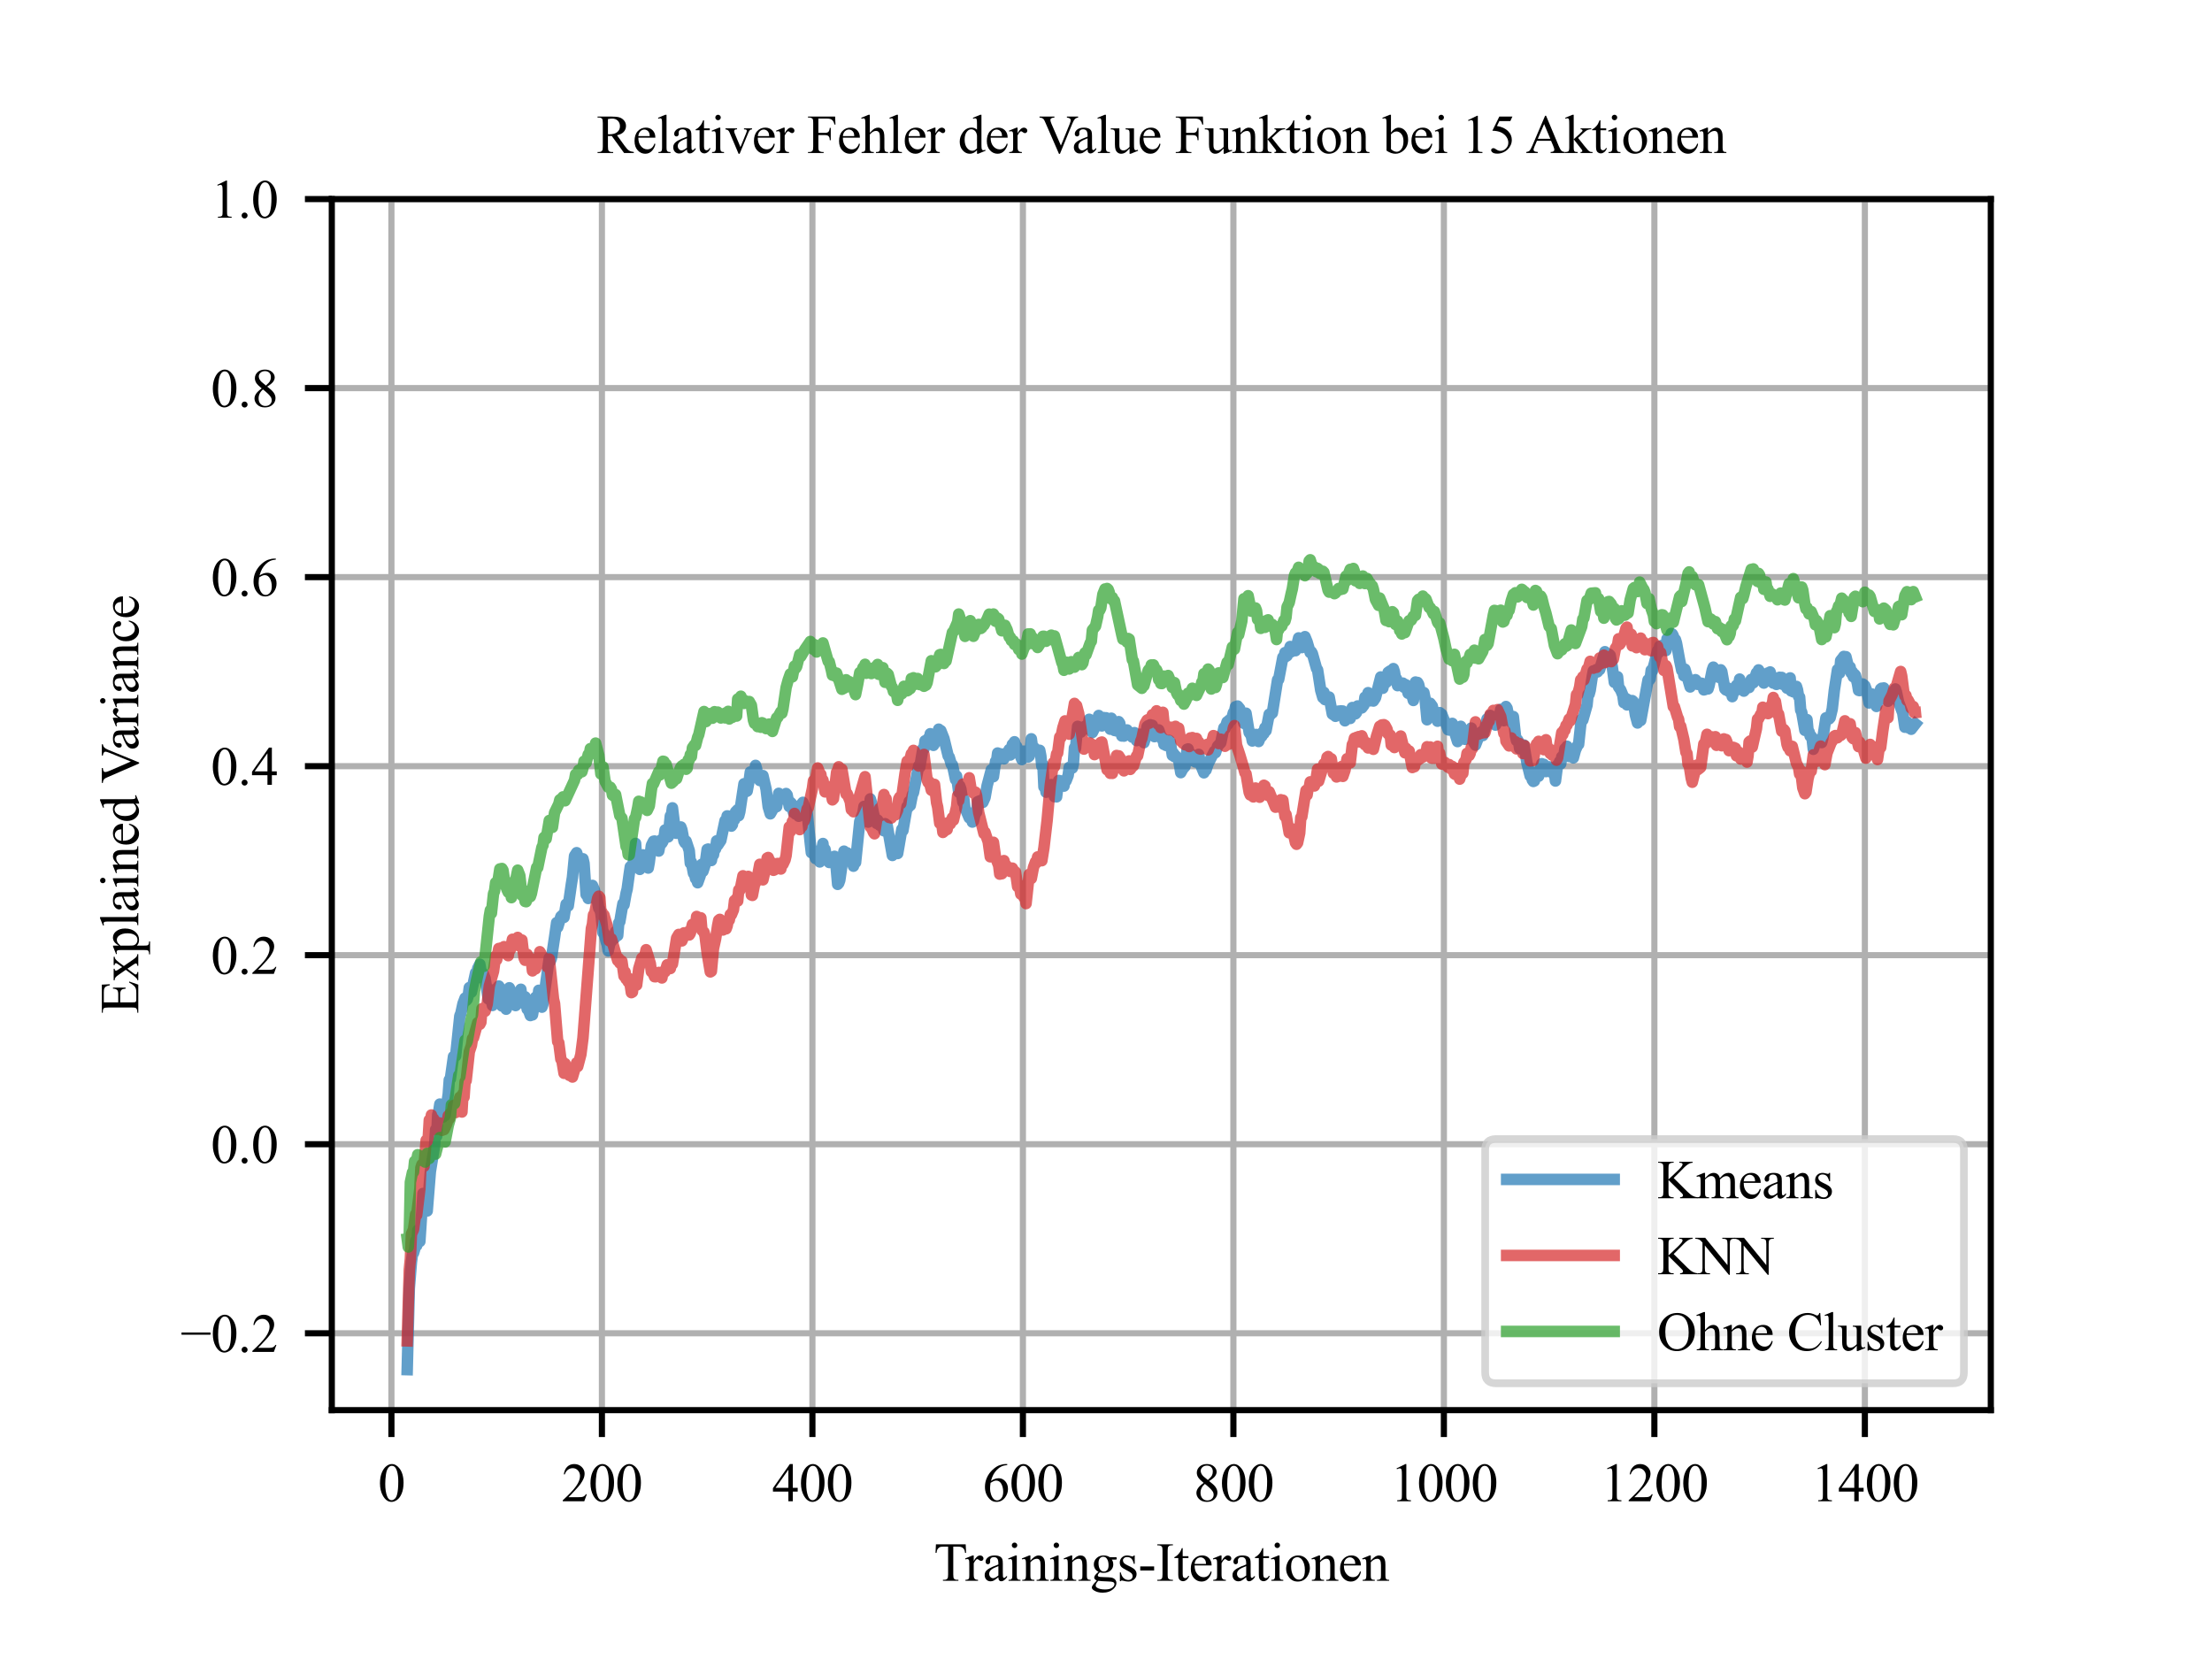 <?xml version="1.0" encoding="utf-8" standalone="no"?>
<!DOCTYPE svg PUBLIC "-//W3C//DTD SVG 1.1//EN"
  "http://www.w3.org/Graphics/SVG/1.1/DTD/svg11.dtd">
<svg xmlns:xlink="http://www.w3.org/1999/xlink" width="288pt" height="216pt" viewBox="0 0 288 216" xmlns="http://www.w3.org/2000/svg" version="1.1">
 <defs>
  <style type="text/css">*{stroke-linejoin: round; stroke-linecap: butt}</style>
 </defs>
 <g id="figure_1">
  <g id="patch_1">
   <path d="M 0 216 
L 288 216 
L 288 0 
L 0 0 
z
" style="fill: #ffffff"/>
  </g>
  <g id="axes_1">
   <g id="patch_2">
    <path d="M 43.2 183.6 
L 259.2 183.6 
L 259.2 25.92 
L 43.2 25.92 
z
" style="fill: #ffffff"/>
   </g>
   <g id="matplotlib.axis_1">
    <g id="xtick_1">
     <g id="line2d_1">
      <path d="M 50.963 183.6 
L 50.963 25.92 
" clip-path="url(#p3f4d47528e)" style="fill: none; stroke: #b0b0b0; stroke-width: 0.8; stroke-linecap: square"/>
     </g>
     <g id="line2d_2">
      <defs>
       <path id="m0c70a42d3e" d="M 0 0 
L 0 3.5 
" style="stroke: #000000; stroke-width: 0.8"/>
      </defs>
      <g>
       <use xlink:href="#m0c70a42d3e" x="50.963" y="183.6" style="stroke: #000000; stroke-width: 0.8"/>
      </g>
     </g>
     <g id="text_1">
      <!-- 0 -->
      <g transform="translate(49.213 195.461) scale(0.07 -0.07)">
       <defs>
        <path id="TimesNewRomanPSMT-30" d="M 231 2094 
Q 231 2819 450 3342 
Q 669 3866 1031 4122 
Q 1313 4325 1613 4325 
Q 2100 4325 2488 3828 
Q 2972 3213 2972 2159 
Q 2972 1422 2759 906 
Q 2547 391 2217 158 
Q 1888 -75 1581 -75 
Q 975 -75 572 641 
Q 231 1244 231 2094 
z
M 844 2016 
Q 844 1141 1059 588 
Q 1238 122 1591 122 
Q 1759 122 1940 273 
Q 2122 425 2216 781 
Q 2359 1319 2359 2297 
Q 2359 3022 2209 3506 
Q 2097 3866 1919 4016 
Q 1791 4119 1609 4119 
Q 1397 4119 1231 3928 
Q 1006 3669 925 3112 
Q 844 2556 844 2016 
z
" transform="scale(0.016)"/>
       </defs>
       <use xlink:href="#TimesNewRomanPSMT-30"/>
      </g>
     </g>
    </g>
    <g id="xtick_2">
     <g id="line2d_3">
      <path d="M 78.369 183.6 
L 78.369 25.92 
" clip-path="url(#p3f4d47528e)" style="fill: none; stroke: #b0b0b0; stroke-width: 0.8; stroke-linecap: square"/>
     </g>
     <g id="line2d_4">
      <g>
       <use xlink:href="#m0c70a42d3e" x="78.369" y="183.6" style="stroke: #000000; stroke-width: 0.8"/>
      </g>
     </g>
     <g id="text_2">
      <!-- 200 -->
      <g transform="translate(73.119 195.461) scale(0.07 -0.07)">
       <defs>
        <path id="TimesNewRomanPSMT-32" d="M 2934 816 
L 2638 0 
L 138 0 
L 138 116 
Q 1241 1122 1691 1759 
Q 2141 2397 2141 2925 
Q 2141 3328 1894 3587 
Q 1647 3847 1303 3847 
Q 991 3847 742 3664 
Q 494 3481 375 3128 
L 259 3128 
Q 338 3706 661 4015 
Q 984 4325 1469 4325 
Q 1984 4325 2329 3994 
Q 2675 3663 2675 3213 
Q 2675 2891 2525 2569 
Q 2294 2063 1775 1497 
Q 997 647 803 472 
L 1909 472 
Q 2247 472 2383 497 
Q 2519 522 2628 598 
Q 2738 675 2819 816 
L 2934 816 
z
" transform="scale(0.016)"/>
       </defs>
       <use xlink:href="#TimesNewRomanPSMT-32"/>
       <use xlink:href="#TimesNewRomanPSMT-30" x="50"/>
       <use xlink:href="#TimesNewRomanPSMT-30" x="100"/>
      </g>
     </g>
    </g>
    <g id="xtick_3">
     <g id="line2d_5">
      <path d="M 105.775 183.6 
L 105.775 25.92 
" clip-path="url(#p3f4d47528e)" style="fill: none; stroke: #b0b0b0; stroke-width: 0.8; stroke-linecap: square"/>
     </g>
     <g id="line2d_6">
      <g>
       <use xlink:href="#m0c70a42d3e" x="105.775" y="183.6" style="stroke: #000000; stroke-width: 0.8"/>
      </g>
     </g>
     <g id="text_3">
      <!-- 400 -->
      <g transform="translate(100.525 195.461) scale(0.07 -0.07)">
       <defs>
        <path id="TimesNewRomanPSMT-34" d="M 2978 1563 
L 2978 1119 
L 2409 1119 
L 2409 0 
L 1894 0 
L 1894 1119 
L 100 1119 
L 100 1519 
L 2066 4325 
L 2409 4325 
L 2409 1563 
L 2978 1563 
z
M 1894 1563 
L 1894 3666 
L 406 1563 
L 1894 1563 
z
" transform="scale(0.016)"/>
       </defs>
       <use xlink:href="#TimesNewRomanPSMT-34"/>
       <use xlink:href="#TimesNewRomanPSMT-30" x="50"/>
       <use xlink:href="#TimesNewRomanPSMT-30" x="100"/>
      </g>
     </g>
    </g>
    <g id="xtick_4">
     <g id="line2d_7">
      <path d="M 133.181 183.6 
L 133.181 25.92 
" clip-path="url(#p3f4d47528e)" style="fill: none; stroke: #b0b0b0; stroke-width: 0.8; stroke-linecap: square"/>
     </g>
     <g id="line2d_8">
      <g>
       <use xlink:href="#m0c70a42d3e" x="133.181" y="183.6" style="stroke: #000000; stroke-width: 0.8"/>
      </g>
     </g>
     <g id="text_4">
      <!-- 600 -->
      <g transform="translate(127.931 195.461) scale(0.07 -0.07)">
       <defs>
        <path id="TimesNewRomanPSMT-36" d="M 2869 4325 
L 2869 4209 
Q 2456 4169 2195 4045 
Q 1934 3922 1679 3669 
Q 1425 3416 1258 3105 
Q 1091 2794 978 2366 
Q 1428 2675 1881 2675 
Q 2316 2675 2634 2325 
Q 2953 1975 2953 1425 
Q 2953 894 2631 456 
Q 2244 -75 1606 -75 
Q 1172 -75 869 213 
Q 275 772 275 1663 
Q 275 2231 503 2743 
Q 731 3256 1154 3653 
Q 1578 4050 1965 4187 
Q 2353 4325 2688 4325 
L 2869 4325 
z
M 925 2138 
Q 869 1716 869 1456 
Q 869 1156 980 804 
Q 1091 453 1309 247 
Q 1469 100 1697 100 
Q 1969 100 2183 356 
Q 2397 613 2397 1088 
Q 2397 1622 2184 2012 
Q 1972 2403 1581 2403 
Q 1463 2403 1327 2353 
Q 1191 2303 925 2138 
z
" transform="scale(0.016)"/>
       </defs>
       <use xlink:href="#TimesNewRomanPSMT-36"/>
       <use xlink:href="#TimesNewRomanPSMT-30" x="50"/>
       <use xlink:href="#TimesNewRomanPSMT-30" x="100"/>
      </g>
     </g>
    </g>
    <g id="xtick_5">
     <g id="line2d_9">
      <path d="M 160.587 183.6 
L 160.587 25.92 
" clip-path="url(#p3f4d47528e)" style="fill: none; stroke: #b0b0b0; stroke-width: 0.8; stroke-linecap: square"/>
     </g>
     <g id="line2d_10">
      <g>
       <use xlink:href="#m0c70a42d3e" x="160.587" y="183.6" style="stroke: #000000; stroke-width: 0.8"/>
      </g>
     </g>
     <g id="text_5">
      <!-- 800 -->
      <g transform="translate(155.337 195.461) scale(0.07 -0.07)">
       <defs>
        <path id="TimesNewRomanPSMT-38" d="M 1228 2134 
Q 725 2547 579 2797 
Q 434 3047 434 3316 
Q 434 3728 753 4026 
Q 1072 4325 1600 4325 
Q 2113 4325 2425 4047 
Q 2738 3769 2738 3413 
Q 2738 3175 2569 2928 
Q 2400 2681 1866 2347 
Q 2416 1922 2594 1678 
Q 2831 1359 2831 1006 
Q 2831 559 2490 242 
Q 2150 -75 1597 -75 
Q 994 -75 656 303 
Q 388 606 388 966 
Q 388 1247 577 1523 
Q 766 1800 1228 2134 
z
M 1719 2469 
Q 2094 2806 2194 3001 
Q 2294 3197 2294 3444 
Q 2294 3772 2109 3958 
Q 1925 4144 1606 4144 
Q 1288 4144 1088 3959 
Q 888 3775 888 3528 
Q 888 3366 970 3203 
Q 1053 3041 1206 2894 
L 1719 2469 
z
M 1375 2016 
Q 1116 1797 991 1539 
Q 866 1281 866 981 
Q 866 578 1086 336 
Q 1306 94 1647 94 
Q 1984 94 2187 284 
Q 2391 475 2391 747 
Q 2391 972 2272 1150 
Q 2050 1481 1375 2016 
z
" transform="scale(0.016)"/>
       </defs>
       <use xlink:href="#TimesNewRomanPSMT-38"/>
       <use xlink:href="#TimesNewRomanPSMT-30" x="50"/>
       <use xlink:href="#TimesNewRomanPSMT-30" x="100"/>
      </g>
     </g>
    </g>
    <g id="xtick_6">
     <g id="line2d_11">
      <path d="M 187.992 183.6 
L 187.992 25.92 
" clip-path="url(#p3f4d47528e)" style="fill: none; stroke: #b0b0b0; stroke-width: 0.8; stroke-linecap: square"/>
     </g>
     <g id="line2d_12">
      <g>
       <use xlink:href="#m0c70a42d3e" x="187.992" y="183.6" style="stroke: #000000; stroke-width: 0.8"/>
      </g>
     </g>
     <g id="text_6">
      <!-- 1000 -->
      <g transform="translate(180.992 195.461) scale(0.07 -0.07)">
       <defs>
        <path id="TimesNewRomanPSMT-31" d="M 750 3822 
L 1781 4325 
L 1884 4325 
L 1884 747 
Q 1884 391 1914 303 
Q 1944 216 2037 169 
Q 2131 122 2419 116 
L 2419 0 
L 825 0 
L 825 116 
Q 1125 122 1212 167 
Q 1300 213 1334 289 
Q 1369 366 1369 747 
L 1369 3034 
Q 1369 3497 1338 3628 
Q 1316 3728 1258 3775 
Q 1200 3822 1119 3822 
Q 1003 3822 797 3725 
L 750 3822 
z
" transform="scale(0.016)"/>
       </defs>
       <use xlink:href="#TimesNewRomanPSMT-31"/>
       <use xlink:href="#TimesNewRomanPSMT-30" x="50"/>
       <use xlink:href="#TimesNewRomanPSMT-30" x="100"/>
       <use xlink:href="#TimesNewRomanPSMT-30" x="150"/>
      </g>
     </g>
    </g>
    <g id="xtick_7">
     <g id="line2d_13">
      <path d="M 215.398 183.6 
L 215.398 25.92 
" clip-path="url(#p3f4d47528e)" style="fill: none; stroke: #b0b0b0; stroke-width: 0.8; stroke-linecap: square"/>
     </g>
     <g id="line2d_14">
      <g>
       <use xlink:href="#m0c70a42d3e" x="215.398" y="183.6" style="stroke: #000000; stroke-width: 0.8"/>
      </g>
     </g>
     <g id="text_7">
      <!-- 1200 -->
      <g transform="translate(208.398 195.461) scale(0.07 -0.07)">
       <use xlink:href="#TimesNewRomanPSMT-31"/>
       <use xlink:href="#TimesNewRomanPSMT-32" x="50"/>
       <use xlink:href="#TimesNewRomanPSMT-30" x="100"/>
       <use xlink:href="#TimesNewRomanPSMT-30" x="150"/>
      </g>
     </g>
    </g>
    <g id="xtick_8">
     <g id="line2d_15">
      <path d="M 242.804 183.6 
L 242.804 25.92 
" clip-path="url(#p3f4d47528e)" style="fill: none; stroke: #b0b0b0; stroke-width: 0.8; stroke-linecap: square"/>
     </g>
     <g id="line2d_16">
      <g>
       <use xlink:href="#m0c70a42d3e" x="242.804" y="183.6" style="stroke: #000000; stroke-width: 0.8"/>
      </g>
     </g>
     <g id="text_8">
      <!-- 1400 -->
      <g transform="translate(235.804 195.461) scale(0.07 -0.07)">
       <use xlink:href="#TimesNewRomanPSMT-31"/>
       <use xlink:href="#TimesNewRomanPSMT-34" x="50"/>
       <use xlink:href="#TimesNewRomanPSMT-30" x="100"/>
       <use xlink:href="#TimesNewRomanPSMT-30" x="150"/>
      </g>
     </g>
    </g>
    <g id="text_9">
     <!-- Trainings-Iterationen -->
     <g transform="translate(121.585 205.819) scale(0.07 -0.07)">
      <defs>
       <path id="TimesNewRomanPSMT-54" d="M 3703 4238 
L 3750 3244 
L 3631 3244 
Q 3597 3506 3538 3619 
Q 3441 3800 3280 3886 
Q 3119 3972 2856 3972 
L 2259 3972 
L 2259 734 
Q 2259 344 2344 247 
Q 2463 116 2709 116 
L 2856 116 
L 2856 0 
L 1059 0 
L 1059 116 
L 1209 116 
Q 1478 116 1591 278 
Q 1659 378 1659 734 
L 1659 3972 
L 1150 3972 
Q 853 3972 728 3928 
Q 566 3869 450 3700 
Q 334 3531 313 3244 
L 194 3244 
L 244 4238 
L 3703 4238 
z
" transform="scale(0.016)"/>
       <path id="TimesNewRomanPSMT-72" d="M 1038 2947 
L 1038 2303 
Q 1397 2947 1775 2947 
Q 1947 2947 2059 2842 
Q 2172 2738 2172 2600 
Q 2172 2478 2090 2393 
Q 2009 2309 1897 2309 
Q 1788 2309 1652 2417 
Q 1516 2525 1450 2525 
Q 1394 2525 1328 2463 
Q 1188 2334 1038 2041 
L 1038 669 
Q 1038 431 1097 309 
Q 1138 225 1241 169 
Q 1344 113 1538 113 
L 1538 0 
L 72 0 
L 72 113 
Q 291 113 397 181 
Q 475 231 506 341 
Q 522 394 522 644 
L 522 1753 
Q 522 2253 501 2348 
Q 481 2444 426 2487 
Q 372 2531 291 2531 
Q 194 2531 72 2484 
L 41 2597 
L 906 2947 
L 1038 2947 
z
" transform="scale(0.016)"/>
       <path id="TimesNewRomanPSMT-61" d="M 1822 413 
Q 1381 72 1269 19 
Q 1100 -59 909 -59 
Q 613 -59 420 144 
Q 228 347 228 678 
Q 228 888 322 1041 
Q 450 1253 767 1440 
Q 1084 1628 1822 1897 
L 1822 2009 
Q 1822 2438 1686 2597 
Q 1550 2756 1291 2756 
Q 1094 2756 978 2650 
Q 859 2544 859 2406 
L 866 2225 
Q 866 2081 792 2003 
Q 719 1925 600 1925 
Q 484 1925 411 2006 
Q 338 2088 338 2228 
Q 338 2497 613 2722 
Q 888 2947 1384 2947 
Q 1766 2947 2009 2819 
Q 2194 2722 2281 2516 
Q 2338 2381 2338 1966 
L 2338 994 
Q 2338 584 2353 492 
Q 2369 400 2405 369 
Q 2441 338 2488 338 
Q 2538 338 2575 359 
Q 2641 400 2828 588 
L 2828 413 
Q 2478 -56 2159 -56 
Q 2006 -56 1915 50 
Q 1825 156 1822 413 
z
M 1822 616 
L 1822 1706 
Q 1350 1519 1213 1441 
Q 966 1303 859 1153 
Q 753 1003 753 825 
Q 753 600 887 451 
Q 1022 303 1197 303 
Q 1434 303 1822 616 
z
" transform="scale(0.016)"/>
       <path id="TimesNewRomanPSMT-69" d="M 928 4444 
Q 1059 4444 1151 4351 
Q 1244 4259 1244 4128 
Q 1244 3997 1151 3903 
Q 1059 3809 928 3809 
Q 797 3809 703 3903 
Q 609 3997 609 4128 
Q 609 4259 701 4351 
Q 794 4444 928 4444 
z
M 1188 2947 
L 1188 647 
Q 1188 378 1227 289 
Q 1266 200 1342 156 
Q 1419 113 1622 113 
L 1622 0 
L 231 0 
L 231 113 
Q 441 113 512 153 
Q 584 194 626 287 
Q 669 381 669 647 
L 669 1750 
Q 669 2216 641 2353 
Q 619 2453 572 2492 
Q 525 2531 444 2531 
Q 356 2531 231 2484 
L 188 2597 
L 1050 2947 
L 1188 2947 
z
" transform="scale(0.016)"/>
       <path id="TimesNewRomanPSMT-6e" d="M 1034 2341 
Q 1538 2947 1994 2947 
Q 2228 2947 2397 2830 
Q 2566 2713 2666 2444 
Q 2734 2256 2734 1869 
L 2734 647 
Q 2734 375 2778 278 
Q 2813 200 2889 156 
Q 2966 113 3172 113 
L 3172 0 
L 1756 0 
L 1756 113 
L 1816 113 
Q 2016 113 2095 173 
Q 2175 234 2206 353 
Q 2219 400 2219 647 
L 2219 1819 
Q 2219 2209 2117 2386 
Q 2016 2563 1775 2563 
Q 1403 2563 1034 2156 
L 1034 647 
Q 1034 356 1069 288 
Q 1113 197 1189 155 
Q 1266 113 1500 113 
L 1500 0 
L 84 0 
L 84 113 
L 147 113 
Q 366 113 442 223 
Q 519 334 519 647 
L 519 1709 
Q 519 2225 495 2337 
Q 472 2450 423 2490 
Q 375 2531 294 2531 
Q 206 2531 84 2484 
L 38 2597 
L 900 2947 
L 1034 2947 
L 1034 2341 
z
" transform="scale(0.016)"/>
       <path id="TimesNewRomanPSMT-67" d="M 966 1044 
Q 703 1172 562 1401 
Q 422 1631 422 1909 
Q 422 2334 742 2640 
Q 1063 2947 1563 2947 
Q 1972 2947 2272 2747 
L 2878 2747 
Q 3013 2747 3034 2739 
Q 3056 2731 3066 2713 
Q 3084 2684 3084 2613 
Q 3084 2531 3069 2500 
Q 3059 2484 3036 2475 
Q 3013 2466 2878 2466 
L 2506 2466 
Q 2681 2241 2681 1891 
Q 2681 1491 2375 1206 
Q 2069 922 1553 922 
Q 1341 922 1119 984 
Q 981 866 932 777 
Q 884 688 884 625 
Q 884 572 936 522 
Q 988 472 1138 450 
Q 1225 438 1575 428 
Q 2219 413 2409 384 
Q 2700 344 2873 169 
Q 3047 -6 3047 -263 
Q 3047 -616 2716 -925 
Q 2228 -1381 1444 -1381 
Q 841 -1381 425 -1109 
Q 191 -953 191 -784 
Q 191 -709 225 -634 
Q 278 -519 444 -313 
Q 466 -284 763 25 
Q 600 122 533 198 
Q 466 275 466 372 
Q 466 481 555 628 
Q 644 775 966 1044 
z
M 1509 2797 
Q 1278 2797 1122 2612 
Q 966 2428 966 2047 
Q 966 1553 1178 1281 
Q 1341 1075 1591 1075 
Q 1828 1075 1981 1253 
Q 2134 1431 2134 1813 
Q 2134 2309 1919 2591 
Q 1759 2797 1509 2797 
z
M 934 0 
Q 788 -159 713 -296 
Q 638 -434 638 -550 
Q 638 -700 819 -813 
Q 1131 -1006 1722 -1006 
Q 2284 -1006 2551 -807 
Q 2819 -609 2819 -384 
Q 2819 -222 2659 -153 
Q 2497 -84 2016 -72 
Q 1313 -53 934 0 
z
" transform="scale(0.016)"/>
       <path id="TimesNewRomanPSMT-73" d="M 2050 2947 
L 2050 1972 
L 1947 1972 
Q 1828 2431 1642 2597 
Q 1456 2763 1169 2763 
Q 950 2763 815 2647 
Q 681 2531 681 2391 
Q 681 2216 781 2091 
Q 878 1963 1175 1819 
L 1631 1597 
Q 2266 1288 2266 781 
Q 2266 391 1970 151 
Q 1675 -88 1309 -88 
Q 1047 -88 709 6 
Q 606 38 541 38 
Q 469 38 428 -44 
L 325 -44 
L 325 978 
L 428 978 
Q 516 541 762 319 
Q 1009 97 1316 97 
Q 1531 97 1667 223 
Q 1803 350 1803 528 
Q 1803 744 1651 891 
Q 1500 1038 1047 1263 
Q 594 1488 453 1669 
Q 313 1847 313 2119 
Q 313 2472 555 2709 
Q 797 2947 1181 2947 
Q 1350 2947 1591 2875 
Q 1750 2828 1803 2828 
Q 1853 2828 1881 2850 
Q 1909 2872 1947 2947 
L 2050 2947 
z
" transform="scale(0.016)"/>
       <path id="TimesNewRomanPSMT-2d" d="M 259 1672 
L 1875 1672 
L 1875 1200 
L 259 1200 
L 259 1672 
z
" transform="scale(0.016)"/>
       <path id="TimesNewRomanPSMT-49" d="M 1975 116 
L 1975 0 
L 159 0 
L 159 116 
L 309 116 
Q 572 116 691 269 
Q 766 369 766 750 
L 766 3488 
Q 766 3809 725 3913 
Q 694 3991 597 4047 
Q 459 4122 309 4122 
L 159 4122 
L 159 4238 
L 1975 4238 
L 1975 4122 
L 1822 4122 
Q 1563 4122 1444 3969 
Q 1366 3869 1366 3488 
L 1366 750 
Q 1366 428 1406 325 
Q 1438 247 1538 191 
Q 1672 116 1822 116 
L 1975 116 
z
" transform="scale(0.016)"/>
       <path id="TimesNewRomanPSMT-74" d="M 1031 3803 
L 1031 2863 
L 1700 2863 
L 1700 2644 
L 1031 2644 
L 1031 788 
Q 1031 509 1111 412 
Q 1191 316 1316 316 
Q 1419 316 1516 380 
Q 1613 444 1666 569 
L 1788 569 
Q 1678 263 1478 108 
Q 1278 -47 1066 -47 
Q 922 -47 784 33 
Q 647 113 581 261 
Q 516 409 516 719 
L 516 2644 
L 63 2644 
L 63 2747 
Q 234 2816 414 2980 
Q 594 3144 734 3369 
Q 806 3488 934 3803 
L 1031 3803 
z
" transform="scale(0.016)"/>
       <path id="TimesNewRomanPSMT-65" d="M 681 1784 
Q 678 1147 991 784 
Q 1303 422 1725 422 
Q 2006 422 2214 576 
Q 2422 731 2563 1106 
L 2659 1044 
Q 2594 616 2278 264 
Q 1963 -88 1488 -88 
Q 972 -88 605 314 
Q 238 716 238 1394 
Q 238 2128 614 2539 
Q 991 2950 1559 2950 
Q 2041 2950 2350 2633 
Q 2659 2316 2659 1784 
L 681 1784 
z
M 681 1966 
L 2006 1966 
Q 1991 2241 1941 2353 
Q 1863 2528 1708 2628 
Q 1553 2728 1384 2728 
Q 1125 2728 920 2526 
Q 716 2325 681 1966 
z
" transform="scale(0.016)"/>
       <path id="TimesNewRomanPSMT-6f" d="M 1600 2947 
Q 2250 2947 2644 2453 
Q 2978 2031 2978 1484 
Q 2978 1100 2793 706 
Q 2609 313 2286 112 
Q 1963 -88 1566 -88 
Q 919 -88 538 428 
Q 216 863 216 1403 
Q 216 1797 411 2186 
Q 606 2575 925 2761 
Q 1244 2947 1600 2947 
z
M 1503 2744 
Q 1338 2744 1170 2645 
Q 1003 2547 900 2300 
Q 797 2053 797 1666 
Q 797 1041 1045 587 
Q 1294 134 1700 134 
Q 2003 134 2200 384 
Q 2397 634 2397 1244 
Q 2397 2006 2069 2444 
Q 1847 2744 1503 2744 
z
" transform="scale(0.016)"/>
      </defs>
      <use xlink:href="#TimesNewRomanPSMT-54"/>
      <use xlink:href="#TimesNewRomanPSMT-72" x="57.584"/>
      <use xlink:href="#TimesNewRomanPSMT-61" x="90.885"/>
      <use xlink:href="#TimesNewRomanPSMT-69" x="135.27"/>
      <use xlink:href="#TimesNewRomanPSMT-6e" x="163.053"/>
      <use xlink:href="#TimesNewRomanPSMT-69" x="213.053"/>
      <use xlink:href="#TimesNewRomanPSMT-6e" x="240.836"/>
      <use xlink:href="#TimesNewRomanPSMT-67" x="290.836"/>
      <use xlink:href="#TimesNewRomanPSMT-73" x="340.836"/>
      <use xlink:href="#TimesNewRomanPSMT-2d" x="379.752"/>
      <use xlink:href="#TimesNewRomanPSMT-49" x="413.053"/>
      <use xlink:href="#TimesNewRomanPSMT-74" x="446.354"/>
      <use xlink:href="#TimesNewRomanPSMT-65" x="474.137"/>
      <use xlink:href="#TimesNewRomanPSMT-72" x="518.521"/>
      <use xlink:href="#TimesNewRomanPSMT-61" x="551.822"/>
      <use xlink:href="#TimesNewRomanPSMT-74" x="596.207"/>
      <use xlink:href="#TimesNewRomanPSMT-69" x="623.99"/>
      <use xlink:href="#TimesNewRomanPSMT-6f" x="651.773"/>
      <use xlink:href="#TimesNewRomanPSMT-6e" x="701.773"/>
      <use xlink:href="#TimesNewRomanPSMT-65" x="751.773"/>
      <use xlink:href="#TimesNewRomanPSMT-6e" x="796.158"/>
     </g>
    </g>
   </g>
   <g id="matplotlib.axis_2">
    <g id="ytick_1">
     <g id="line2d_17">
      <path d="M 43.2 173.588 
L 259.2 173.588 
" clip-path="url(#p3f4d47528e)" style="fill: none; stroke: #b0b0b0; stroke-width: 0.8; stroke-linecap: square"/>
     </g>
     <g id="line2d_18">
      <defs>
       <path id="ma67f4fc482" d="M 0 0 
L -3.5 0 
" style="stroke: #000000; stroke-width: 0.8"/>
      </defs>
      <g>
       <use xlink:href="#ma67f4fc482" x="43.2" y="173.588" style="stroke: #000000; stroke-width: 0.8"/>
      </g>
     </g>
     <g id="text_10">
      <!-- −0.2 -->
      <g transform="translate(23.503 176.019) scale(0.07 -0.07)">
       <defs>
        <path id="TimesNewRomanPSMT-2212" d="M 3484 2000 
L 116 2000 
L 116 2256 
L 3484 2256 
L 3484 2000 
z
" transform="scale(0.016)"/>
        <path id="TimesNewRomanPSMT-2e" d="M 800 606 
Q 947 606 1047 504 
Q 1147 403 1147 259 
Q 1147 116 1045 14 
Q 944 -88 800 -88 
Q 656 -88 554 14 
Q 453 116 453 259 
Q 453 406 554 506 
Q 656 606 800 606 
z
" transform="scale(0.016)"/>
       </defs>
       <use xlink:href="#TimesNewRomanPSMT-2212"/>
       <use xlink:href="#TimesNewRomanPSMT-30" x="56.396"/>
       <use xlink:href="#TimesNewRomanPSMT-2e" x="106.396"/>
       <use xlink:href="#TimesNewRomanPSMT-32" x="131.396"/>
      </g>
     </g>
    </g>
    <g id="ytick_2">
     <g id="line2d_19">
      <path d="M 43.2 148.977 
L 259.2 148.977 
" clip-path="url(#p3f4d47528e)" style="fill: none; stroke: #b0b0b0; stroke-width: 0.8; stroke-linecap: square"/>
     </g>
     <g id="line2d_20">
      <g>
       <use xlink:href="#ma67f4fc482" x="43.2" y="148.977" style="stroke: #000000; stroke-width: 0.8"/>
      </g>
     </g>
     <g id="text_11">
      <!-- 0.0 -->
      <g transform="translate(27.45 151.407) scale(0.07 -0.07)">
       <use xlink:href="#TimesNewRomanPSMT-30"/>
       <use xlink:href="#TimesNewRomanPSMT-2e" x="50"/>
       <use xlink:href="#TimesNewRomanPSMT-30" x="75"/>
      </g>
     </g>
    </g>
    <g id="ytick_3">
     <g id="line2d_21">
      <path d="M 43.2 124.365 
L 259.2 124.365 
" clip-path="url(#p3f4d47528e)" style="fill: none; stroke: #b0b0b0; stroke-width: 0.8; stroke-linecap: square"/>
     </g>
     <g id="line2d_22">
      <g>
       <use xlink:href="#ma67f4fc482" x="43.2" y="124.365" style="stroke: #000000; stroke-width: 0.8"/>
      </g>
     </g>
     <g id="text_12">
      <!-- 0.2 -->
      <g transform="translate(27.45 126.796) scale(0.07 -0.07)">
       <use xlink:href="#TimesNewRomanPSMT-30"/>
       <use xlink:href="#TimesNewRomanPSMT-2e" x="50"/>
       <use xlink:href="#TimesNewRomanPSMT-32" x="75"/>
      </g>
     </g>
    </g>
    <g id="ytick_4">
     <g id="line2d_23">
      <path d="M 43.2 99.754 
L 259.2 99.754 
" clip-path="url(#p3f4d47528e)" style="fill: none; stroke: #b0b0b0; stroke-width: 0.8; stroke-linecap: square"/>
     </g>
     <g id="line2d_24">
      <g>
       <use xlink:href="#ma67f4fc482" x="43.2" y="99.754" style="stroke: #000000; stroke-width: 0.8"/>
      </g>
     </g>
     <g id="text_13">
      <!-- 0.4 -->
      <g transform="translate(27.45 102.184) scale(0.07 -0.07)">
       <use xlink:href="#TimesNewRomanPSMT-30"/>
       <use xlink:href="#TimesNewRomanPSMT-2e" x="50"/>
       <use xlink:href="#TimesNewRomanPSMT-34" x="75"/>
      </g>
     </g>
    </g>
    <g id="ytick_5">
     <g id="line2d_25">
      <path d="M 43.2 75.143 
L 259.2 75.143 
" clip-path="url(#p3f4d47528e)" style="fill: none; stroke: #b0b0b0; stroke-width: 0.8; stroke-linecap: square"/>
     </g>
     <g id="line2d_26">
      <g>
       <use xlink:href="#ma67f4fc482" x="43.2" y="75.143" style="stroke: #000000; stroke-width: 0.8"/>
      </g>
     </g>
     <g id="text_14">
      <!-- 0.6 -->
      <g transform="translate(27.45 77.573) scale(0.07 -0.07)">
       <use xlink:href="#TimesNewRomanPSMT-30"/>
       <use xlink:href="#TimesNewRomanPSMT-2e" x="50"/>
       <use xlink:href="#TimesNewRomanPSMT-36" x="75"/>
      </g>
     </g>
    </g>
    <g id="ytick_6">
     <g id="line2d_27">
      <path d="M 43.2 50.531 
L 259.2 50.531 
" clip-path="url(#p3f4d47528e)" style="fill: none; stroke: #b0b0b0; stroke-width: 0.8; stroke-linecap: square"/>
     </g>
     <g id="line2d_28">
      <g>
       <use xlink:href="#ma67f4fc482" x="43.2" y="50.531" style="stroke: #000000; stroke-width: 0.8"/>
      </g>
     </g>
     <g id="text_15">
      <!-- 0.8 -->
      <g transform="translate(27.45 52.962) scale(0.07 -0.07)">
       <use xlink:href="#TimesNewRomanPSMT-30"/>
       <use xlink:href="#TimesNewRomanPSMT-2e" x="50"/>
       <use xlink:href="#TimesNewRomanPSMT-38" x="75"/>
      </g>
     </g>
    </g>
    <g id="ytick_7">
     <g id="line2d_29">
      <path d="M 43.2 25.92 
L 259.2 25.92 
" clip-path="url(#p3f4d47528e)" style="fill: none; stroke: #b0b0b0; stroke-width: 0.8; stroke-linecap: square"/>
     </g>
     <g id="line2d_30">
      <g>
       <use xlink:href="#ma67f4fc482" x="43.2" y="25.92" style="stroke: #000000; stroke-width: 0.8"/>
      </g>
     </g>
     <g id="text_16">
      <!-- 1.0 -->
      <g transform="translate(27.45 28.35) scale(0.07 -0.07)">
       <use xlink:href="#TimesNewRomanPSMT-31"/>
       <use xlink:href="#TimesNewRomanPSMT-2e" x="50"/>
       <use xlink:href="#TimesNewRomanPSMT-30" x="75"/>
      </g>
     </g>
    </g>
    <g id="text_17">
     <!-- Explained Variance -->
     <g transform="translate(18.005 132.004) rotate(-90) scale(0.07 -0.07)">
      <defs>
       <path id="TimesNewRomanPSMT-45" d="M 1338 4006 
L 1338 2331 
L 2269 2331 
Q 2631 2331 2753 2441 
Q 2916 2584 2934 2947 
L 3050 2947 
L 3050 1472 
L 2934 1472 
Q 2891 1781 2847 1869 
Q 2791 1978 2662 2040 
Q 2534 2103 2269 2103 
L 1338 2103 
L 1338 706 
Q 1338 425 1363 364 
Q 1388 303 1450 267 
Q 1513 231 1688 231 
L 2406 231 
Q 2766 231 2928 281 
Q 3091 331 3241 478 
Q 3434 672 3638 1063 
L 3763 1063 
L 3397 0 
L 131 0 
L 131 116 
L 281 116 
Q 431 116 566 188 
Q 666 238 702 338 
Q 738 438 738 747 
L 738 3500 
Q 738 3903 656 3997 
Q 544 4122 281 4122 
L 131 4122 
L 131 4238 
L 3397 4238 
L 3444 3309 
L 3322 3309 
Q 3256 3644 3176 3769 
Q 3097 3894 2941 3959 
Q 2816 4006 2500 4006 
L 1338 4006 
z
" transform="scale(0.016)"/>
       <path id="TimesNewRomanPSMT-78" d="M 84 2863 
L 1431 2863 
L 1431 2747 
Q 1303 2747 1251 2703 
Q 1200 2659 1200 2588 
Q 1200 2513 1309 2356 
Q 1344 2306 1413 2200 
L 1616 1875 
L 1850 2200 
Q 2075 2509 2075 2591 
Q 2075 2656 2022 2701 
Q 1969 2747 1850 2747 
L 1850 2863 
L 2819 2863 
L 2819 2747 
Q 2666 2738 2553 2663 
Q 2400 2556 2134 2200 
L 1744 1678 
L 2456 653 
Q 2719 275 2831 198 
Q 2944 122 3122 113 
L 3122 0 
L 1772 0 
L 1772 113 
Q 1913 113 1991 175 
Q 2050 219 2050 291 
Q 2050 363 1850 653 
L 1431 1266 
L 972 653 
Q 759 369 759 316 
Q 759 241 829 180 
Q 900 119 1041 113 
L 1041 0 
L 106 0 
L 106 113 
Q 219 128 303 191 
Q 422 281 703 653 
L 1303 1450 
L 759 2238 
Q 528 2575 401 2661 
Q 275 2747 84 2747 
L 84 2863 
z
" transform="scale(0.016)"/>
       <path id="TimesNewRomanPSMT-70" d="M -6 2578 
L 875 2934 
L 994 2934 
L 994 2266 
Q 1216 2644 1439 2795 
Q 1663 2947 1909 2947 
Q 2341 2947 2628 2609 
Q 2981 2197 2981 1534 
Q 2981 794 2556 309 
Q 2206 -88 1675 -88 
Q 1444 -88 1275 -22 
Q 1150 25 994 166 
L 994 -706 
Q 994 -1000 1030 -1079 
Q 1066 -1159 1155 -1206 
Q 1244 -1253 1478 -1253 
L 1478 -1369 
L -22 -1369 
L -22 -1253 
L 56 -1253 
Q 228 -1256 350 -1188 
Q 409 -1153 442 -1076 
Q 475 -1000 475 -688 
L 475 2019 
Q 475 2297 450 2372 
Q 425 2447 370 2484 
Q 316 2522 222 2522 
Q 147 2522 31 2478 
L -6 2578 
z
M 994 2081 
L 994 1013 
Q 994 666 1022 556 
Q 1066 375 1236 237 
Q 1406 100 1666 100 
Q 1978 100 2172 344 
Q 2425 663 2425 1241 
Q 2425 1897 2138 2250 
Q 1938 2494 1663 2494 
Q 1513 2494 1366 2419 
Q 1253 2363 994 2081 
z
" transform="scale(0.016)"/>
       <path id="TimesNewRomanPSMT-6c" d="M 1184 4444 
L 1184 647 
Q 1184 378 1223 290 
Q 1263 203 1344 158 
Q 1425 113 1647 113 
L 1647 0 
L 244 0 
L 244 113 
Q 441 113 512 153 
Q 584 194 625 287 
Q 666 381 666 647 
L 666 3247 
Q 666 3731 644 3842 
Q 622 3953 573 3993 
Q 525 4034 450 4034 
Q 369 4034 244 3984 
L 191 4094 
L 1044 4444 
L 1184 4444 
z
" transform="scale(0.016)"/>
       <path id="TimesNewRomanPSMT-64" d="M 2222 322 
Q 2013 103 1813 7 
Q 1613 -88 1381 -88 
Q 913 -88 563 304 
Q 213 697 213 1313 
Q 213 1928 600 2439 
Q 988 2950 1597 2950 
Q 1975 2950 2222 2709 
L 2222 3238 
Q 2222 3728 2198 3840 
Q 2175 3953 2125 3993 
Q 2075 4034 2000 4034 
Q 1919 4034 1784 3984 
L 1744 4094 
L 2597 4444 
L 2738 4444 
L 2738 1134 
Q 2738 631 2761 520 
Q 2784 409 2836 365 
Q 2888 322 2956 322 
Q 3041 322 3181 375 
L 3216 266 
L 2366 -88 
L 2222 -88 
L 2222 322 
z
M 2222 541 
L 2222 2016 
Q 2203 2228 2109 2403 
Q 2016 2578 1861 2667 
Q 1706 2756 1559 2756 
Q 1284 2756 1069 2509 
Q 784 2184 784 1559 
Q 784 928 1059 592 
Q 1334 256 1672 256 
Q 1956 256 2222 541 
z
" transform="scale(0.016)"/>
       <path id="TimesNewRomanPSMT-20" transform="scale(0.016)"/>
       <path id="TimesNewRomanPSMT-56" d="M 4544 4238 
L 4544 4122 
Q 4319 4081 4203 3978 
Q 4038 3825 3909 3509 
L 2431 -97 
L 2316 -97 
L 728 3556 
Q 606 3838 556 3900 
Q 478 3997 364 4051 
Q 250 4106 56 4122 
L 56 4238 
L 1788 4238 
L 1788 4122 
Q 1494 4094 1406 4022 
Q 1319 3950 1319 3838 
Q 1319 3681 1463 3350 
L 2541 866 
L 3541 3319 
Q 3688 3681 3688 3822 
Q 3688 3913 3597 3995 
Q 3506 4078 3291 4113 
Q 3275 4116 3238 4122 
L 3238 4238 
L 4544 4238 
z
" transform="scale(0.016)"/>
       <path id="TimesNewRomanPSMT-63" d="M 2631 1088 
Q 2516 522 2178 217 
Q 1841 -88 1431 -88 
Q 944 -88 581 321 
Q 219 731 219 1428 
Q 219 2103 620 2525 
Q 1022 2947 1584 2947 
Q 2006 2947 2278 2723 
Q 2550 2500 2550 2259 
Q 2550 2141 2473 2067 
Q 2397 1994 2259 1994 
Q 2075 1994 1981 2113 
Q 1928 2178 1911 2362 
Q 1894 2547 1784 2644 
Q 1675 2738 1481 2738 
Q 1169 2738 978 2506 
Q 725 2200 725 1697 
Q 725 1184 976 792 
Q 1228 400 1656 400 
Q 1963 400 2206 609 
Q 2378 753 2541 1131 
L 2631 1088 
z
" transform="scale(0.016)"/>
      </defs>
      <use xlink:href="#TimesNewRomanPSMT-45"/>
      <use xlink:href="#TimesNewRomanPSMT-78" x="61.084"/>
      <use xlink:href="#TimesNewRomanPSMT-70" x="111.084"/>
      <use xlink:href="#TimesNewRomanPSMT-6c" x="161.084"/>
      <use xlink:href="#TimesNewRomanPSMT-61" x="188.867"/>
      <use xlink:href="#TimesNewRomanPSMT-69" x="233.252"/>
      <use xlink:href="#TimesNewRomanPSMT-6e" x="261.035"/>
      <use xlink:href="#TimesNewRomanPSMT-65" x="311.035"/>
      <use xlink:href="#TimesNewRomanPSMT-64" x="355.42"/>
      <use xlink:href="#TimesNewRomanPSMT-20" x="405.42"/>
      <use xlink:href="#TimesNewRomanPSMT-56" x="428.67"/>
      <use xlink:href="#TimesNewRomanPSMT-61" x="489.762"/>
      <use xlink:href="#TimesNewRomanPSMT-72" x="534.146"/>
      <use xlink:href="#TimesNewRomanPSMT-69" x="567.447"/>
      <use xlink:href="#TimesNewRomanPSMT-61" x="595.23"/>
      <use xlink:href="#TimesNewRomanPSMT-6e" x="639.615"/>
      <use xlink:href="#TimesNewRomanPSMT-63" x="689.615"/>
      <use xlink:href="#TimesNewRomanPSMT-65" x="734"/>
     </g>
    </g>
   </g>
   <g id="line2d_31">
    <path d="M 53.018 178.328 
L 53.292 167.744 
L 53.566 164.346 
L 53.703 163.278 
L 53.84 163.15 
L 53.977 162.686 
L 54.114 161.56 
L 54.251 162.185 
L 54.388 160.184 
L 54.526 160.07 
L 54.663 161.643 
L 55.074 155.39 
L 55.348 157.008 
L 55.622 157.665 
L 56.033 152.529 
L 56.581 149.171 
L 56.718 147.078 
L 56.855 147.925 
L 56.992 145.107 
L 57.129 144.664 
L 57.266 143.752 
L 57.677 145.447 
L 57.814 145.104 
L 57.951 145.244 
L 58.362 142.45 
L 58.499 140.593 
L 58.636 140.483 
L 59.047 137.561 
L 59.322 137.493 
L 59.596 134.89 
L 59.87 132.263 
L 60.007 131.933 
L 60.281 130.671 
L 60.555 129.943 
L 60.692 130.268 
L 60.829 130.104 
L 60.966 129.64 
L 61.103 128.582 
L 61.24 128.55 
L 61.377 129.177 
L 61.925 126.66 
L 62.062 127.369 
L 62.199 126.078 
L 62.473 125.543 
L 62.747 127.27 
L 62.884 126.718 
L 63.158 127.372 
L 63.569 130.049 
L 63.707 128.787 
L 63.981 130.353 
L 64.118 130.909 
L 64.529 130.316 
L 64.666 129.793 
L 64.803 128.559 
L 64.94 128.382 
L 65.077 128.593 
L 65.351 130.98 
L 65.625 130.402 
L 65.762 130.602 
L 65.899 131.397 
L 66.036 131.052 
L 66.31 128.608 
L 66.447 128.901 
L 66.584 129.467 
L 66.721 130.573 
L 66.858 130.729 
L 66.995 130.16 
L 67.132 130.921 
L 67.817 128.803 
L 67.954 130.166 
L 68.091 129.661 
L 68.228 130.681 
L 68.366 129.779 
L 68.503 130.315 
L 68.64 131.396 
L 68.777 131.44 
L 69.051 132.222 
L 69.188 131.935 
L 69.325 132.139 
L 69.736 129.835 
L 69.873 129.779 
L 70.01 130.15 
L 70.147 128.936 
L 70.284 129.081 
L 70.421 130.81 
L 70.558 131.13 
L 70.695 130.709 
L 71.517 124.704 
L 71.654 125.14 
L 71.791 124.788 
L 72.202 122.057 
L 72.476 120.122 
L 72.613 120.722 
L 73.025 119.336 
L 73.299 119.088 
L 73.436 119.438 
L 73.71 117.719 
L 73.847 118.021 
L 73.984 117.954 
L 74.395 115.098 
L 74.532 114.248 
L 74.806 111.44 
L 75.08 111.02 
L 75.354 111.879 
L 75.491 112.103 
L 75.628 112.081 
L 75.765 112.304 
L 75.902 111.815 
L 76.039 112.401 
L 76.313 116.483 
L 76.45 115.601 
L 76.587 116.979 
L 76.724 116.763 
L 77.135 115.28 
L 77.409 115.929 
L 77.547 116.997 
L 77.684 116.823 
L 77.958 118.255 
L 78.095 118.402 
L 78.232 118.893 
L 78.506 121.437 
L 78.643 121.454 
L 78.917 122.579 
L 79.054 123.001 
L 79.191 123.807 
L 79.465 122.535 
L 79.602 122.571 
L 79.876 121.797 
L 80.013 122.16 
L 80.15 121.299 
L 80.287 121.375 
L 80.424 121.805 
L 80.561 120.154 
L 80.698 120.009 
L 80.972 118.389 
L 81.109 117.645 
L 81.246 117.813 
L 81.52 116.287 
L 81.657 115.757 
L 81.931 113.751 
L 82.068 112.846 
L 82.206 113.094 
L 82.48 112.171 
L 82.754 109.813 
L 82.891 112.098 
L 83.028 112.127 
L 83.302 113.193 
L 83.439 112.102 
L 83.576 111.913 
L 83.713 111.305 
L 84.124 111.609 
L 84.261 111.887 
L 84.398 113.019 
L 84.535 112.264 
L 84.809 110.083 
L 85.083 109.531 
L 85.22 109.504 
L 85.357 110.02 
L 85.631 110.174 
L 85.768 110.806 
L 86.042 109.378 
L 86.179 109.777 
L 86.316 109.544 
L 86.453 109.059 
L 86.59 108.062 
L 86.728 108.287 
L 86.865 107.941 
L 87.002 108.961 
L 87.276 106.24 
L 87.413 106.139 
L 87.55 105.183 
L 87.961 108.468 
L 88.098 108.489 
L 88.235 108.117 
L 88.509 108.537 
L 88.646 107.67 
L 88.783 108.046 
L 89.057 109.52 
L 89.194 109.748 
L 89.331 109.513 
L 89.742 110.762 
L 89.879 112.394 
L 90.016 112.247 
L 90.29 113.704 
L 90.427 113.834 
L 90.564 114.396 
L 90.701 114.468 
L 90.838 114.933 
L 91.112 114.172 
L 91.249 113.734 
L 91.387 112.521 
L 91.524 113.448 
L 91.798 112.611 
L 92.072 110.59 
L 92.209 110.546 
L 92.62 112.037 
L 92.757 111.307 
L 92.894 111.302 
L 93.031 110.463 
L 93.168 110.527 
L 93.305 109.48 
L 93.442 110.05 
L 93.853 109.428 
L 94.401 106.843 
L 94.538 107.151 
L 94.675 106.23 
L 94.812 106.243 
L 94.949 106.375 
L 95.223 107.559 
L 95.36 107.359 
L 95.497 106.219 
L 95.634 106.727 
L 95.771 105.706 
L 96.046 105.422 
L 96.183 106.202 
L 96.32 105.693 
L 96.868 102.045 
L 97.142 103.065 
L 97.279 102.998 
L 97.553 101.549 
L 97.69 100.514 
L 97.964 100.923 
L 98.101 100.853 
L 98.238 100.499 
L 98.375 99.65 
L 98.512 100.118 
L 98.649 101.284 
L 98.786 100.94 
L 98.923 101.623 
L 99.06 101.037 
L 99.197 101.461 
L 99.334 100.983 
L 99.745 102.755 
L 100.019 105.038 
L 100.293 105.961 
L 100.842 105.002 
L 100.979 104.898 
L 101.116 105.029 
L 101.39 103.292 
L 101.527 103.448 
L 101.664 103.981 
L 101.801 103.929 
L 101.938 103.589 
L 102.075 104.023 
L 102.212 103.99 
L 102.349 103.316 
L 102.486 103.497 
L 102.76 105.013 
L 102.897 104.445 
L 103.034 104.582 
L 103.308 105.779 
L 103.445 105.608 
L 103.582 105.986 
L 103.719 105.505 
L 103.856 105.488 
L 103.993 106.275 
L 104.267 104.798 
L 104.541 104.465 
L 105.089 105.808 
L 105.501 109.81 
L 105.638 111.019 
L 105.775 110.673 
L 105.912 110.722 
L 106.186 111.789 
L 106.323 111.451 
L 106.46 111.687 
L 106.597 111.61 
L 106.734 112.224 
L 107.145 109.824 
L 107.282 111.287 
L 107.419 110.58 
L 107.693 112.047 
L 107.83 111.517 
L 107.967 112.294 
L 108.241 112.292 
L 108.378 111.969 
L 108.515 112.343 
L 108.652 111.49 
L 108.789 111.998 
L 109.063 115.142 
L 109.2 114.988 
L 109.337 114.609 
L 109.886 110.821 
L 110.023 111.08 
L 110.297 111.039 
L 110.434 111.281 
L 110.571 111.899 
L 110.708 111.376 
L 110.982 112.203 
L 111.119 112.777 
L 111.256 111.95 
L 111.393 112.304 
L 111.941 106.936 
L 112.352 105.852 
L 112.489 104.999 
L 112.763 105.489 
L 113.037 107.037 
L 113.311 104.012 
L 113.448 104.473 
L 113.722 105.9 
L 113.996 106.928 
L 114.133 107.204 
L 114.27 106.772 
L 114.545 107.454 
L 114.682 107.366 
L 114.819 107.233 
L 115.093 108.169 
L 115.23 107.246 
L 115.504 107.444 
L 116.189 111.379 
L 116.463 110.931 
L 116.6 110.779 
L 116.737 110.827 
L 116.874 111.125 
L 117.285 108.726 
L 117.422 107.963 
L 117.559 108.144 
L 118.107 105.004 
L 118.244 105.14 
L 118.381 104.343 
L 118.518 104.866 
L 118.792 103.47 
L 118.929 103.217 
L 119.615 99.716 
L 119.752 99.891 
L 120.163 97.458 
L 120.3 97.521 
L 120.437 96.452 
L 120.574 96.67 
L 120.848 96.144 
L 120.985 96.199 
L 121.122 95.53 
L 121.533 97.044 
L 121.67 96.839 
L 121.944 95.856 
L 122.081 95.985 
L 122.218 94.937 
L 122.355 95.649 
L 122.492 95.123 
L 122.903 96.165 
L 123.451 98.418 
L 123.589 98.574 
L 123.863 99.512 
L 124 99.572 
L 124.411 101.497 
L 124.548 101.042 
L 124.822 103.131 
L 124.959 102.323 
L 125.096 102.71 
L 125.37 104.445 
L 125.507 104.071 
L 125.644 105.349 
L 125.781 105.507 
L 126.192 106.481 
L 126.329 106.084 
L 126.603 107.032 
L 126.74 106.921 
L 127.014 105.724 
L 127.151 105.741 
L 127.288 104.392 
L 127.699 104.22 
L 127.973 104.467 
L 128.248 103.843 
L 128.522 102.295 
L 129.07 100.222 
L 129.344 101.12 
L 129.618 99.136 
L 129.755 99.12 
L 129.892 98.043 
L 130.029 98.307 
L 130.166 98.123 
L 130.303 98.215 
L 130.714 98.801 
L 130.851 98.116 
L 131.125 98.238 
L 131.399 97.584 
L 131.536 98.302 
L 131.81 96.921 
L 131.947 96.906 
L 132.084 96.578 
L 132.221 97.296 
L 132.358 97.172 
L 133.044 98.898 
L 133.181 97.937 
L 133.318 97.798 
L 133.455 98.524 
L 133.729 98.465 
L 133.866 98.561 
L 134.003 98.45 
L 134.14 97.85 
L 134.277 96.192 
L 134.414 97.214 
L 134.688 97.373 
L 134.825 97.669 
L 135.373 97.69 
L 135.51 98.406 
L 135.647 99.766 
L 135.784 99.538 
L 135.921 102.456 
L 136.058 102.346 
L 136.195 103.147 
L 136.332 102.981 
L 136.469 102.543 
L 136.606 102.911 
L 136.743 102.686 
L 136.88 102.154 
L 137.017 102.721 
L 137.154 102.744 
L 137.291 103.726 
L 137.429 103.55 
L 137.566 103.748 
L 137.84 101.616 
L 137.977 101.645 
L 138.251 102.067 
L 138.388 101.943 
L 138.525 102.351 
L 138.662 101.63 
L 138.799 101.663 
L 139.073 100.961 
L 139.21 99.913 
L 139.347 100.144 
L 139.484 99.965 
L 139.621 99.997 
L 139.758 99.418 
L 139.895 97.362 
L 140.032 97.442 
L 140.306 94.571 
L 140.443 94.631 
L 140.717 95.331 
L 140.854 94.714 
L 141.128 94.84 
L 141.265 94.552 
L 141.402 94.898 
L 141.539 94.521 
L 141.676 94.484 
L 141.813 93.65 
L 141.95 94.96 
L 142.088 95.084 
L 142.225 95.374 
L 142.773 94.279 
L 142.91 93.933 
L 143.047 93.156 
L 143.321 93.629 
L 143.458 94.513 
L 143.732 93.432 
L 143.869 93.612 
L 144.006 93.454 
L 144.143 93.961 
L 144.28 93.802 
L 144.554 94.94 
L 144.691 93.511 
L 144.965 94.479 
L 145.102 95.106 
L 145.239 94.745 
L 145.376 95.165 
L 145.65 93.957 
L 145.787 94.155 
L 146.061 95.824 
L 146.198 95.388 
L 146.335 95.841 
L 146.472 95.149 
L 146.61 95.341 
L 146.747 95.039 
L 146.884 95.393 
L 147.158 95.448 
L 147.432 95.977 
L 147.706 95.39 
L 147.98 96.43 
L 148.117 96.296 
L 148.391 95.601 
L 148.528 96.301 
L 148.665 95.726 
L 148.939 96.694 
L 149.076 96.244 
L 149.35 94.601 
L 149.487 94.493 
L 149.624 94.666 
L 149.761 94.362 
L 149.898 94.695 
L 150.035 94.436 
L 150.309 95.91 
L 150.446 95.808 
L 150.583 95.1 
L 150.72 95.475 
L 150.857 95.031 
L 151.269 96.199 
L 151.406 96.117 
L 151.543 96.921 
L 151.68 96.79 
L 151.817 97.054 
L 152.228 96.412 
L 152.365 96.598 
L 152.639 98.349 
L 152.776 98.044 
L 152.913 98.518 
L 153.05 98.384 
L 153.461 98.956 
L 153.735 100.599 
L 154.009 100.094 
L 154.283 99.801 
L 154.557 97.556 
L 154.694 97.51 
L 154.831 98.082 
L 154.968 98.08 
L 155.105 99.023 
L 155.242 98.372 
L 155.379 98.805 
L 155.516 98.685 
L 155.653 99.212 
L 155.928 98.35 
L 156.065 98.218 
L 156.339 99.629 
L 156.75 100.618 
L 156.887 100.241 
L 157.024 100.258 
L 157.298 99.434 
L 158.12 97.819 
L 158.257 98 
L 158.531 97.149 
L 158.942 96.708 
L 159.353 94.754 
L 159.49 94.871 
L 159.764 93.986 
L 159.901 94.266 
L 160.038 93.762 
L 160.312 93.766 
L 160.587 92.781 
L 160.724 92.653 
L 160.861 92.014 
L 160.998 92.038 
L 161.135 91.926 
L 161.409 92.258 
L 161.957 94.188 
L 162.231 92.858 
L 162.642 95.38 
L 162.916 95.771 
L 163.053 96.475 
L 163.19 95.681 
L 163.327 95.623 
L 163.464 95.938 
L 163.601 95.631 
L 163.875 96.545 
L 164.149 95.862 
L 164.286 95.863 
L 164.423 95.32 
L 164.56 95.51 
L 164.697 94.746 
L 164.834 95.143 
L 165.246 92.993 
L 165.383 93.096 
L 165.52 92.853 
L 165.657 92.836 
L 166.342 88.502 
L 166.479 88.47 
L 167.027 85.582 
L 167.164 85.675 
L 167.301 84.974 
L 167.438 85.469 
L 167.575 85.381 
L 167.849 84.595 
L 167.986 84.175 
L 168.123 84.862 
L 168.534 84.237 
L 168.671 84.721 
L 169.082 83.053 
L 169.219 83.108 
L 169.493 84.314 
L 169.905 82.891 
L 170.179 83.566 
L 170.59 84.975 
L 170.727 84.849 
L 170.864 85.082 
L 171.412 87.041 
L 171.549 87.218 
L 171.96 89.881 
L 172.234 90.829 
L 172.371 90.14 
L 172.508 91.086 
L 172.645 90.791 
L 172.782 91.025 
L 173.056 90.753 
L 173.467 92.965 
L 173.604 93.06 
L 173.741 92.635 
L 173.878 93.261 
L 174.015 93.175 
L 174.29 92.586 
L 174.427 92.735 
L 174.564 92.556 
L 174.838 92.577 
L 175.112 93.848 
L 175.523 93.161 
L 175.66 93.217 
L 175.797 93.542 
L 176.071 92.12 
L 176.208 92.489 
L 176.345 92.438 
L 176.482 92.942 
L 176.619 92.763 
L 176.756 91.918 
L 177.304 92.171 
L 177.578 91.814 
L 177.715 90.769 
L 177.852 90.704 
L 177.989 90.782 
L 178.126 90.185 
L 178.4 91.246 
L 178.537 91.102 
L 178.674 90.787 
L 178.811 91.273 
L 179.086 90.856 
L 179.497 89.211 
L 179.771 88.14 
L 180.045 89.609 
L 180.182 88.98 
L 180.319 88.985 
L 180.593 88.758 
L 180.73 87.539 
L 181.004 87.348 
L 181.141 87.782 
L 181.415 87.052 
L 181.552 87.473 
L 181.689 88.323 
L 181.826 88.376 
L 181.963 89.271 
L 182.1 89.007 
L 182.374 89.244 
L 182.648 88.942 
L 182.785 89.475 
L 182.922 89.107 
L 183.059 89.167 
L 183.333 90.262 
L 183.608 89.732 
L 184.019 91.2 
L 184.293 88.802 
L 184.43 89.539 
L 184.567 88.856 
L 184.704 89.091 
L 184.978 90.325 
L 185.252 90.45 
L 185.389 90.176 
L 185.526 90.852 
L 185.8 93.713 
L 186.211 91.565 
L 186.485 91.941 
L 186.759 93.289 
L 186.896 93.463 
L 187.033 93.327 
L 187.17 93.9 
L 187.307 93.54 
L 187.444 92.785 
L 187.718 92.999 
L 187.992 93.686 
L 188.267 94.213 
L 188.541 95.014 
L 188.678 95.053 
L 188.815 94.689 
L 188.952 94.713 
L 189.089 94.185 
L 189.363 95.246 
L 189.774 96.553 
L 189.911 96.174 
L 190.185 94.563 
L 190.596 95.532 
L 190.733 96.259 
L 190.87 95.606 
L 191.007 96.106 
L 191.555 94.793 
L 191.829 96.56 
L 192.103 97.014 
L 192.514 95.953 
L 192.651 95.435 
L 192.789 95.599 
L 192.926 95.253 
L 193.063 95.768 
L 193.337 94.843 
L 193.611 93.603 
L 193.748 93.534 
L 194.022 93.148 
L 194.159 93.221 
L 194.433 93.96 
L 194.707 94.407 
L 194.844 94.155 
L 194.981 93.209 
L 195.118 93.86 
L 195.392 92.357 
L 195.803 93.832 
L 196.077 91.988 
L 196.214 92.199 
L 196.488 93.546 
L 196.625 93.141 
L 196.762 94.012 
L 197.036 93.298 
L 197.311 95.809 
L 197.448 96.427 
L 197.585 96.32 
L 197.722 96.578 
L 197.859 97.479 
L 198.133 97.162 
L 198.407 96.997 
L 198.818 99.378 
L 199.229 101.032 
L 199.366 100.486 
L 199.503 101.554 
L 199.64 101.745 
L 199.777 101.682 
L 200.051 100.526 
L 200.325 101.067 
L 200.736 99.432 
L 200.873 99.596 
L 201.01 99.516 
L 201.284 100.459 
L 201.421 99.915 
L 201.558 100.192 
L 201.695 99.839 
L 201.97 100.544 
L 202.107 99.997 
L 202.244 100.557 
L 202.381 100.553 
L 202.518 101.687 
L 202.792 99.585 
L 202.929 99.55 
L 203.066 99.144 
L 203.203 99.448 
L 203.34 98.538 
L 203.477 98.625 
L 203.614 98.354 
L 203.751 97.481 
L 203.888 97.717 
L 204.025 97.165 
L 204.162 97.501 
L 204.299 98.497 
L 204.436 97.745 
L 204.573 97.874 
L 204.847 98.677 
L 205.121 97.663 
L 205.395 97.051 
L 205.532 96.92 
L 205.806 94.365 
L 205.943 93.628 
L 206.08 93.749 
L 206.629 91.811 
L 206.766 90.409 
L 206.903 90.386 
L 207.04 89.882 
L 207.314 88.065 
L 207.451 87.348 
L 207.588 87.334 
L 207.725 87.579 
L 207.862 87.174 
L 207.999 87.472 
L 208.136 87.107 
L 208.273 87.196 
L 208.958 84.851 
L 209.095 85.235 
L 209.232 85.093 
L 209.506 85.182 
L 209.643 85.32 
L 209.917 86.834 
L 210.191 88.845 
L 210.328 88.839 
L 210.602 88.109 
L 210.739 89.449 
L 211.013 89.832 
L 211.288 90.515 
L 211.425 91.489 
L 211.562 91.393 
L 211.699 90.944 
L 211.836 91.777 
L 211.973 91.1 
L 212.11 91.612 
L 212.247 91.596 
L 212.521 91.218 
L 212.658 91.336 
L 212.932 93.116 
L 213.206 94.13 
L 213.343 93.682 
L 213.48 93.863 
L 213.617 93.808 
L 214.576 88.516 
L 214.713 88.586 
L 214.85 88.398 
L 214.987 87.266 
L 215.124 87.365 
L 215.398 86.403 
L 215.81 84.71 
L 215.947 84.979 
L 216.084 84.134 
L 216.221 84.188 
L 216.358 84.046 
L 216.495 84.073 
L 216.632 84.407 
L 216.769 84.209 
L 216.906 84.701 
L 217.043 83.175 
L 217.317 83.338 
L 217.591 82.476 
L 217.728 82.541 
L 217.865 82.794 
L 218.002 83.449 
L 218.139 83.272 
L 218.276 83.727 
L 218.687 85.976 
L 218.961 87.294 
L 219.098 87.127 
L 219.235 87.978 
L 219.372 87.125 
L 220.057 89.44 
L 220.194 88.933 
L 220.332 88.953 
L 220.743 88.495 
L 220.88 88.64 
L 221.017 89.1 
L 221.291 88.949 
L 221.565 88.963 
L 221.702 89.053 
L 221.839 89.822 
L 221.976 89.785 
L 222.113 89.147 
L 222.25 89.623 
L 222.387 89.694 
L 222.524 89.251 
L 222.935 87.245 
L 223.072 86.861 
L 223.209 87.038 
L 223.346 87.467 
L 223.483 87.263 
L 223.757 88.179 
L 224.031 87.21 
L 224.168 87.413 
L 224.579 89.698 
L 224.716 89.834 
L 224.991 89.59 
L 225.128 90.055 
L 225.265 90.069 
L 225.402 89.804 
L 225.539 90.703 
L 225.813 89.695 
L 225.95 89.945 
L 226.087 89.227 
L 226.224 89.343 
L 226.361 89.302 
L 226.498 88.415 
L 227.046 89.984 
L 227.457 89.494 
L 227.594 89.233 
L 227.731 89.516 
L 227.868 89.201 
L 228.005 88.467 
L 228.279 88.898 
L 228.69 87.611 
L 228.827 87.967 
L 228.964 87.221 
L 229.101 87.464 
L 229.238 88.11 
L 229.375 87.948 
L 229.65 88.935 
L 229.787 88.518 
L 229.924 88.702 
L 230.198 87.61 
L 230.335 87.959 
L 230.472 87.488 
L 230.883 88.94 
L 231.157 88.766 
L 231.294 89.109 
L 231.431 88.588 
L 231.568 88.577 
L 231.705 88.181 
L 231.842 88.499 
L 231.979 88.199 
L 232.116 89.105 
L 232.39 88.607 
L 232.527 88.783 
L 232.664 89.599 
L 232.938 88.43 
L 233.075 88.262 
L 233.212 89.96 
L 233.349 89.946 
L 233.486 90.073 
L 233.623 89.446 
L 233.897 89.37 
L 234.034 89.822 
L 234.172 90.677 
L 234.309 90.766 
L 234.446 92.458 
L 234.583 92.729 
L 234.994 95.09 
L 235.131 93.89 
L 235.268 93.691 
L 235.405 95.127 
L 235.542 95.293 
L 235.679 95.836 
L 235.816 95.836 
L 235.953 96.326 
L 236.09 97.556 
L 236.501 96.32 
L 236.638 96.671 
L 236.775 96.665 
L 237.049 96.288 
L 237.186 96.683 
L 237.323 96.15 
L 237.597 94.35 
L 237.734 93.466 
L 237.871 93.731 
L 238.008 93.57 
L 238.145 93.602 
L 238.282 93.444 
L 238.556 92.311 
L 238.831 89.857 
L 239.242 87.184 
L 239.516 87.638 
L 239.653 86.006 
L 239.927 85.665 
L 240.064 85.465 
L 240.201 86.115 
L 240.338 85.503 
L 240.749 87.177 
L 240.886 86.849 
L 241.023 87.638 
L 241.16 87.457 
L 241.297 88.115 
L 241.434 87.773 
L 241.571 87.922 
L 241.845 89.046 
L 241.982 89.885 
L 242.119 89.92 
L 242.53 89.057 
L 242.804 89.281 
L 243.078 90.012 
L 243.353 91.524 
L 243.627 90.905 
L 243.764 90.368 
L 244.038 91.612 
L 244.175 91.002 
L 244.312 91.978 
L 244.86 89.703 
L 244.997 89.607 
L 245.134 90.303 
L 245.271 89.57 
L 245.408 90.471 
L 245.545 90.363 
L 245.819 91.302 
L 245.956 90.906 
L 246.23 90.847 
L 246.778 89.701 
L 246.915 90.117 
L 247.189 91.404 
L 247.737 92.823 
L 248.012 94.681 
L 248.149 93.949 
L 248.286 93.987 
L 248.423 94.743 
L 248.56 94.307 
L 248.697 94.257 
L 248.834 94.948 
L 249.245 94.422 
L 249.382 94.247 
L 249.382 94.247 
" clip-path="url(#p3f4d47528e)" style="fill: none; stroke: #1f77b4; stroke-opacity: 0.7; stroke-width: 1.5; stroke-linecap: square"/>
   </g>
   <g id="line2d_32">
    <path d="M 53.018 174.584 
L 53.292 165.315 
L 53.429 163.921 
L 53.566 160.672 
L 53.84 160.074 
L 54.114 158.114 
L 54.251 158.21 
L 54.663 154.807 
L 54.8 152.028 
L 54.937 151.621 
L 55.074 151.673 
L 55.211 151.846 
L 55.485 148.463 
L 55.622 148.581 
L 55.759 148.077 
L 55.896 145.818 
L 56.033 146.268 
L 56.17 145.168 
L 56.307 147.103 
L 56.444 145.65 
L 56.855 147.038 
L 56.992 146.15 
L 57.129 146.305 
L 57.266 146.225 
L 57.54 147.169 
L 57.677 146.812 
L 57.814 147.069 
L 58.088 146.489 
L 58.225 146.105 
L 58.362 145.266 
L 58.499 145.645 
L 58.636 144.945 
L 58.773 144.946 
L 58.91 144.66 
L 59.047 143.94 
L 59.185 144.087 
L 59.322 144.852 
L 59.87 142.856 
L 60.007 142.848 
L 60.144 144.783 
L 60.281 142.389 
L 60.418 142.849 
L 60.555 140.836 
L 60.692 140.703 
L 61.103 136.941 
L 61.377 136.115 
L 61.514 135.228 
L 61.651 135.114 
L 62.199 133.151 
L 62.336 133.099 
L 62.473 133.361 
L 62.61 133.103 
L 62.747 131.334 
L 62.884 131.282 
L 63.158 131.668 
L 63.432 130.733 
L 63.707 128.386 
L 64.255 126.466 
L 64.529 124.477 
L 64.666 124.969 
L 64.94 123.494 
L 65.077 123.565 
L 65.214 123.431 
L 65.351 123.625 
L 65.625 123.254 
L 65.762 123.601 
L 65.899 123.332 
L 66.036 124.305 
L 66.173 124.429 
L 66.31 123.578 
L 66.447 123.64 
L 66.721 122.292 
L 66.995 122.627 
L 67.132 123.025 
L 67.269 122.784 
L 67.406 122.051 
L 67.543 123.126 
L 67.68 122.477 
L 67.817 122.505 
L 67.954 122.392 
L 68.228 124.712 
L 68.366 125.024 
L 68.64 124.254 
L 68.777 124.969 
L 68.914 124.664 
L 69.188 125.179 
L 69.325 126.408 
L 69.599 125.822 
L 69.736 126.14 
L 70.01 125.191 
L 70.147 125.451 
L 70.284 123.912 
L 70.421 124.136 
L 70.558 124.627 
L 70.695 124.577 
L 71.106 124.958 
L 71.243 125.885 
L 71.517 124.865 
L 72.065 130.076 
L 72.202 130.661 
L 72.613 135.627 
L 72.75 135.756 
L 73.025 137.905 
L 73.162 138.102 
L 73.436 139.741 
L 73.573 138.482 
L 73.71 139.561 
L 73.984 139.056 
L 74.121 140.004 
L 74.258 139.938 
L 74.395 139.344 
L 74.532 140.228 
L 75.08 138.377 
L 75.217 138.858 
L 75.628 137.293 
L 75.902 135.132 
L 76.998 120.893 
L 77.135 120.34 
L 77.272 119.114 
L 77.409 119.02 
L 77.821 116.915 
L 77.958 116.683 
L 78.095 116.858 
L 78.232 118.693 
L 78.369 118.739 
L 78.506 119.215 
L 78.643 119.141 
L 79.054 120.545 
L 79.328 122.496 
L 79.465 122.484 
L 79.602 122.227 
L 80.424 125.064 
L 80.561 124.793 
L 80.698 125.389 
L 80.835 125.333 
L 80.972 125.148 
L 81.246 127.082 
L 81.383 126.543 
L 81.52 127.471 
L 81.657 127.247 
L 81.794 127.842 
L 81.931 127.415 
L 82.206 129.241 
L 82.343 129.163 
L 82.48 127.759 
L 82.617 128.135 
L 82.754 128.028 
L 82.891 128.254 
L 83.165 126.115 
L 83.576 124.737 
L 83.713 124.676 
L 83.85 124.9 
L 84.124 123.652 
L 84.672 125.458 
L 84.809 126.514 
L 84.946 126.492 
L 85.22 127.167 
L 85.357 127.175 
L 85.494 126.707 
L 85.631 127.067 
L 85.768 126.609 
L 85.905 126.757 
L 86.042 126.659 
L 86.179 127.329 
L 86.316 126.545 
L 86.453 126.437 
L 86.59 126.529 
L 86.865 125.613 
L 87.002 126.01 
L 87.139 125.743 
L 87.276 126.102 
L 87.413 125.445 
L 87.55 125.524 
L 88.098 122.128 
L 88.372 121.66 
L 88.509 122.519 
L 88.646 122.334 
L 88.783 122.505 
L 88.92 122.174 
L 89.057 121.456 
L 89.194 121.865 
L 89.605 121.316 
L 89.742 121.728 
L 89.879 121.508 
L 90.153 120.35 
L 90.29 120.469 
L 90.427 120.328 
L 90.564 120.586 
L 90.701 119.322 
L 90.838 119.394 
L 91.112 120.056 
L 91.249 119.5 
L 91.387 121.117 
L 91.661 121.37 
L 91.798 121.86 
L 92.072 124.079 
L 92.483 126.542 
L 92.62 126.458 
L 92.894 123.492 
L 93.168 122.254 
L 93.442 120.475 
L 93.579 119.807 
L 93.716 119.7 
L 93.99 120.668 
L 94.127 121.083 
L 94.401 120.676 
L 94.538 120.931 
L 94.675 120.561 
L 94.812 119.809 
L 94.949 119.802 
L 95.086 119.07 
L 95.223 119.106 
L 95.497 118.45 
L 95.634 117.251 
L 95.771 117.505 
L 95.908 116.972 
L 96.046 117.318 
L 96.183 115.876 
L 96.32 115.927 
L 96.457 115.391 
L 96.731 114.028 
L 97.005 114.795 
L 97.142 114.723 
L 97.416 114.105 
L 97.553 115.174 
L 97.69 114.753 
L 97.827 116.519 
L 97.964 116.581 
L 98.238 115.161 
L 98.512 114.7 
L 98.923 112.532 
L 99.06 112.997 
L 99.197 114.391 
L 99.334 114.557 
L 99.608 113.382 
L 99.745 113.128 
L 99.882 111.716 
L 100.019 111.644 
L 100.43 112.718 
L 100.568 112.363 
L 100.705 113.311 
L 100.842 113.252 
L 101.253 112.424 
L 101.39 112.771 
L 101.527 112.615 
L 101.664 113.144 
L 101.801 112.323 
L 101.938 112.541 
L 102.212 111.96 
L 102.349 111.398 
L 102.76 107.666 
L 102.897 108.278 
L 103.171 106.962 
L 103.308 107.219 
L 103.445 105.91 
L 103.582 107.438 
L 103.993 107.518 
L 104.13 108.013 
L 104.267 107.184 
L 104.404 107.627 
L 104.541 106.621 
L 104.678 106.923 
L 104.815 106.573 
L 105.089 105.316 
L 105.227 105.184 
L 105.775 102.666 
L 105.912 101.658 
L 106.049 101.784 
L 106.186 101.48 
L 106.46 99.986 
L 106.734 100.688 
L 106.871 100.818 
L 107.008 101.698 
L 107.145 101.562 
L 107.419 103.104 
L 107.556 102.734 
L 107.693 103.089 
L 107.83 102.415 
L 107.967 102.988 
L 108.104 102.728 
L 108.378 104.144 
L 108.515 103.996 
L 108.926 100.537 
L 109.063 100.312 
L 109.2 99.834 
L 109.474 100.579 
L 109.611 100.148 
L 110.16 103.377 
L 110.297 103.328 
L 110.708 104.383 
L 110.845 105.417 
L 110.982 105.091 
L 111.119 105.686 
L 111.53 104.8 
L 111.667 104.074 
L 111.804 103.978 
L 112.626 101.123 
L 112.9 103.678 
L 113.311 107.659 
L 113.448 107.737 
L 113.722 108.373 
L 113.859 108.56 
L 114.27 105.923 
L 114.408 106.145 
L 114.545 105.24 
L 114.682 106.18 
L 115.093 103.449 
L 115.23 104.455 
L 115.367 103.99 
L 115.641 106.309 
L 115.778 106.437 
L 115.915 106.041 
L 116.052 106.499 
L 116.189 105.585 
L 116.326 105.54 
L 116.6 106.091 
L 116.874 105.462 
L 117.011 104.015 
L 117.148 103.772 
L 117.285 104.628 
L 117.833 100.713 
L 118.107 99.112 
L 118.244 99.765 
L 118.655 98.145 
L 118.792 98.839 
L 118.929 97.698 
L 119.067 97.807 
L 119.341 99.012 
L 119.478 98.741 
L 119.615 99.736 
L 119.889 98.592 
L 120.026 98.677 
L 120.163 99.038 
L 120.3 98.226 
L 120.711 101.548 
L 120.848 101.882 
L 120.985 101.771 
L 121.259 102.876 
L 121.396 102.955 
L 121.67 102.124 
L 121.944 104.51 
L 122.081 105.073 
L 122.355 107.196 
L 122.492 107.145 
L 122.629 107.304 
L 122.766 108.38 
L 122.903 108.262 
L 123.04 107.575 
L 123.177 107.691 
L 123.314 108.003 
L 123.451 107.102 
L 123.589 107.115 
L 123.726 107.276 
L 124 106.471 
L 124.137 106.79 
L 124.548 105.04 
L 124.685 103.586 
L 124.822 104.239 
L 125.096 102.539 
L 125.233 102.484 
L 125.37 102.094 
L 125.507 102.8 
L 125.644 102.882 
L 125.781 102.305 
L 125.918 102.449 
L 126.192 101.265 
L 126.466 102.934 
L 126.603 102.947 
L 126.74 103.247 
L 126.877 103.253 
L 127.014 103.141 
L 127.151 103.619 
L 127.425 105.789 
L 128.11 108.533 
L 128.248 108.364 
L 128.522 109.201 
L 128.659 109.58 
L 128.933 111.553 
L 129.07 109.844 
L 129.344 109.664 
L 129.618 111.622 
L 130.029 112.69 
L 130.166 113.812 
L 130.303 113.511 
L 130.44 113.761 
L 130.714 112.052 
L 130.851 112.68 
L 130.988 112.64 
L 131.536 113.466 
L 131.673 113.026 
L 131.81 113.032 
L 131.947 113.432 
L 132.084 113.413 
L 132.221 113.55 
L 132.495 115.439 
L 132.632 115.158 
L 132.769 115.548 
L 132.907 116.414 
L 133.044 116.226 
L 133.318 116.846 
L 133.455 116.739 
L 133.592 117.646 
L 134.003 113.838 
L 134.277 114.379 
L 134.551 112.949 
L 134.825 112.208 
L 134.962 112.321 
L 135.099 111.57 
L 135.236 112.039 
L 135.373 112.012 
L 135.51 111.666 
L 135.647 112.061 
L 135.921 110.356 
L 136.332 106.838 
L 136.743 102.237 
L 137.154 99.301 
L 137.291 99.823 
L 137.566 98.164 
L 137.703 98.056 
L 137.977 95.96 
L 138.114 96.056 
L 138.388 94.734 
L 138.662 93.861 
L 138.799 94.024 
L 138.936 95.446 
L 139.073 95.388 
L 139.21 95.591 
L 139.895 91.582 
L 140.032 92.264 
L 140.169 91.864 
L 140.443 92.891 
L 141.128 97.534 
L 141.265 97.202 
L 141.402 97.222 
L 141.539 96.924 
L 141.676 96.957 
L 141.813 96.725 
L 141.95 96.751 
L 142.088 96.948 
L 142.225 97.49 
L 142.362 96.992 
L 142.499 98.252 
L 142.636 97.512 
L 142.773 97.412 
L 142.91 98.046 
L 143.047 97.84 
L 143.321 96.666 
L 143.458 96.614 
L 144.143 100.226 
L 144.28 100.1 
L 144.554 100.686 
L 144.691 100.01 
L 144.828 100.693 
L 145.376 98.363 
L 145.513 98.478 
L 145.65 98.406 
L 145.924 98.823 
L 146.061 100.036 
L 146.335 100.365 
L 146.472 99.528 
L 146.61 100.073 
L 146.884 99.216 
L 147.021 99.068 
L 147.158 100.175 
L 147.295 99.987 
L 147.432 99.208 
L 147.569 99.718 
L 147.98 98.429 
L 148.117 98.403 
L 148.528 96.471 
L 148.665 96.157 
L 149.076 94.239 
L 149.35 93.756 
L 149.487 93.688 
L 149.624 94.163 
L 149.761 93.87 
L 149.898 93.907 
L 150.035 93.057 
L 150.172 93.404 
L 150.583 92.547 
L 150.72 94.25 
L 150.994 94.449 
L 151.131 94.741 
L 151.269 94.411 
L 151.406 92.741 
L 151.543 94.117 
L 152.228 95.018 
L 152.502 94.687 
L 152.776 95.11 
L 152.913 95.043 
L 153.05 94.569 
L 153.187 95.413 
L 153.461 94.798 
L 153.735 96.49 
L 153.872 96.273 
L 154.009 96.76 
L 154.146 96.401 
L 154.283 96.968 
L 154.42 96.36 
L 154.557 96.344 
L 154.831 97.197 
L 154.968 96.083 
L 155.105 96.198 
L 155.242 96.033 
L 155.516 96.497 
L 155.653 96.733 
L 155.79 96.141 
L 155.928 97.212 
L 156.065 96.595 
L 156.202 97.495 
L 156.339 97.532 
L 156.476 97.131 
L 156.613 97.156 
L 156.75 97.352 
L 157.024 97.332 
L 157.161 96.93 
L 157.298 97.631 
L 157.572 96.919 
L 157.846 96.308 
L 157.983 95.777 
L 158.12 95.828 
L 158.668 96.811 
L 158.805 96.303 
L 158.942 96.24 
L 159.216 96.695 
L 159.353 96.451 
L 159.49 97.162 
L 159.627 96.254 
L 159.901 96.935 
L 160.038 96.767 
L 160.175 95.735 
L 160.312 96.219 
L 160.587 94.743 
L 160.724 94.475 
L 160.998 97.022 
L 161.409 98.255 
L 161.82 99.629 
L 162.094 100.62 
L 162.231 100.747 
L 162.642 103.173 
L 162.779 103.501 
L 163.053 103.392 
L 163.19 103.756 
L 163.464 102.6 
L 163.601 102.919 
L 163.738 102.783 
L 164.012 103.798 
L 164.286 102.789 
L 164.423 102.87 
L 164.56 102.238 
L 164.697 102.327 
L 164.834 103.408 
L 165.109 103.581 
L 165.246 103.083 
L 166.068 105.094 
L 166.205 105.017 
L 166.479 105.069 
L 166.753 104.125 
L 166.89 104.427 
L 167.027 104.185 
L 167.301 106.307 
L 167.438 106.047 
L 167.849 108.428 
L 167.986 108.228 
L 168.123 108.497 
L 168.26 107.923 
L 168.671 109.736 
L 168.808 109.924 
L 168.945 109.736 
L 169.219 108.467 
L 169.356 106.462 
L 169.493 106.349 
L 170.042 102.918 
L 170.179 103.517 
L 170.316 102.677 
L 170.453 102.583 
L 170.59 101.796 
L 170.727 102.221 
L 170.864 101.923 
L 171.001 101.908 
L 171.138 102.331 
L 171.275 101.908 
L 171.549 100.136 
L 171.686 101.714 
L 172.371 99.45 
L 172.508 99.676 
L 172.645 99.334 
L 172.782 98.59 
L 172.919 98.496 
L 173.193 99.13 
L 173.33 98.794 
L 173.604 100.677 
L 173.741 100.338 
L 174.015 101.159 
L 174.152 101.027 
L 174.29 101.073 
L 174.427 100 
L 174.701 99.791 
L 174.838 101.084 
L 175.112 100.294 
L 175.386 98.786 
L 175.523 98.967 
L 175.66 98.73 
L 175.797 99.318 
L 176.071 96.94 
L 176.208 96.693 
L 176.345 96.108 
L 176.482 96.659 
L 176.619 96.003 
L 176.756 96.109 
L 176.893 95.906 
L 177.03 96.597 
L 177.304 95.804 
L 177.715 96.965 
L 177.852 96.663 
L 178.126 97.382 
L 178.263 96.85 
L 178.4 97.003 
L 178.537 97.369 
L 178.811 97.562 
L 179.223 95.857 
L 179.634 94.564 
L 179.771 94.846 
L 179.908 94.388 
L 180.182 94.354 
L 180.319 94.44 
L 180.593 94.94 
L 180.73 95.562 
L 181.004 95.692 
L 181.141 97.012 
L 181.415 96.442 
L 181.552 97.329 
L 181.689 96.676 
L 181.826 96.694 
L 182.374 95.831 
L 182.922 98.012 
L 183.059 97.424 
L 183.196 97.74 
L 183.471 97.774 
L 183.745 99.26 
L 183.882 99.932 
L 184.019 99.147 
L 184.156 99.827 
L 184.293 99.083 
L 184.567 99.019 
L 184.704 98.623 
L 184.841 98.814 
L 184.978 98.257 
L 185.115 98.623 
L 185.252 98.568 
L 185.526 98.037 
L 185.663 98.165 
L 185.8 97.226 
L 186.074 97.878 
L 186.211 97.253 
L 186.348 98.688 
L 186.485 98.722 
L 186.622 98.516 
L 186.759 98.721 
L 187.17 97.165 
L 187.307 98.336 
L 187.444 98.054 
L 187.718 99.478 
L 187.855 99.32 
L 187.992 99.396 
L 188.13 99.267 
L 188.267 99.65 
L 188.404 99.588 
L 188.541 99.894 
L 188.678 99.544 
L 188.952 100.132 
L 189.089 99.785 
L 189.363 100.757 
L 189.5 100.84 
L 189.637 100.039 
L 189.911 100.676 
L 190.048 101.441 
L 190.185 101.018 
L 190.322 99.94 
L 190.459 100.7 
L 190.596 99.281 
L 190.87 98.926 
L 191.007 98.08 
L 191.144 98.438 
L 191.281 98.371 
L 191.418 98.101 
L 191.555 97.298 
L 191.692 97.476 
L 192.103 93.987 
L 192.24 94.349 
L 192.377 95.615 
L 192.514 95.587 
L 192.651 94.977 
L 192.926 95.448 
L 193.063 95.336 
L 193.2 95.043 
L 193.337 95.392 
L 193.748 93.947 
L 193.885 93.917 
L 194.022 92.997 
L 194.159 93.047 
L 194.433 92.493 
L 194.57 93.052 
L 194.707 92.794 
L 194.844 93.037 
L 194.981 92.392 
L 195.392 93.283 
L 195.803 95.496 
L 195.94 95.173 
L 196.077 96.51 
L 196.488 97.116 
L 196.762 96.072 
L 197.036 97.178 
L 197.173 96.538 
L 197.311 96.573 
L 197.448 97.506 
L 197.585 97.322 
L 197.859 96.815 
L 197.996 97.677 
L 198.133 97.581 
L 198.27 98.105 
L 198.407 97.102 
L 198.544 97.101 
L 198.818 97.607 
L 198.955 97.565 
L 199.229 99.072 
L 199.64 99.009 
L 199.914 97.444 
L 200.051 96.867 
L 200.188 97.174 
L 200.325 96.52 
L 200.599 97.412 
L 200.736 97.23 
L 200.873 96.766 
L 201.01 97.611 
L 201.284 96.315 
L 201.421 97.358 
L 201.558 97.344 
L 201.695 97.467 
L 201.832 98.1 
L 201.97 97.67 
L 202.107 98.323 
L 202.244 97.965 
L 202.381 98.232 
L 202.518 97.945 
L 202.655 98.975 
L 202.792 98.707 
L 203.34 95.378 
L 203.477 95.629 
L 203.614 95.052 
L 203.751 95.08 
L 203.888 94.452 
L 204.025 94.418 
L 204.299 93.622 
L 204.436 93.861 
L 205.121 91.718 
L 205.258 90.434 
L 205.395 90.465 
L 205.669 89.439 
L 205.806 88.509 
L 205.943 88.531 
L 206.08 88.119 
L 206.217 88.536 
L 206.629 87.113 
L 206.766 87.157 
L 207.04 86.104 
L 207.177 86.616 
L 207.314 86.604 
L 207.451 86.997 
L 207.588 86.568 
L 207.725 86.655 
L 207.862 86.888 
L 208.136 86.437 
L 208.273 85.668 
L 208.41 86.418 
L 208.547 86.272 
L 208.821 85.303 
L 208.958 86.27 
L 209.506 85.579 
L 209.643 85.706 
L 209.78 86.149 
L 209.917 85.31 
L 210.054 85.834 
L 210.328 84.41 
L 210.602 84.014 
L 210.739 83.171 
L 210.876 83.908 
L 211.013 83.721 
L 211.151 83.198 
L 211.288 83.337 
L 211.699 81.81 
L 211.836 81.652 
L 211.973 82.592 
L 212.11 82.441 
L 212.384 82.584 
L 212.521 84.094 
L 212.795 83.907 
L 212.932 84.004 
L 213.069 84.327 
L 213.343 83.335 
L 213.48 83.612 
L 213.617 83.084 
L 213.754 84.203 
L 213.891 83.523 
L 214.028 83.634 
L 214.165 84.595 
L 214.302 84.285 
L 214.439 84.566 
L 214.576 84.196 
L 214.713 84.501 
L 214.85 84.405 
L 214.987 84.736 
L 215.124 83.68 
L 215.261 83.653 
L 215.398 84.033 
L 215.672 84.048 
L 215.81 84.145 
L 216.084 85.529 
L 216.221 84.979 
L 216.495 86.528 
L 216.632 87.288 
L 216.769 86.641 
L 216.906 86.666 
L 217.043 86.982 
L 217.865 92.014 
L 218.002 92.016 
L 218.413 93.36 
L 218.55 93.638 
L 218.687 94.618 
L 218.824 94.546 
L 219.235 96.277 
L 219.509 97.961 
L 219.646 98.094 
L 219.783 99.494 
L 219.92 99.568 
L 220.194 101.321 
L 220.332 101.847 
L 220.88 99.628 
L 221.017 100.231 
L 221.291 100.023 
L 221.428 99.903 
L 221.839 96.855 
L 221.976 96.925 
L 222.25 95.606 
L 222.524 96.575 
L 222.661 96.098 
L 222.798 96.082 
L 222.935 95.946 
L 223.072 96.373 
L 223.346 95.92 
L 223.483 97.039 
L 223.757 96.395 
L 223.894 96.821 
L 224.031 96.544 
L 224.168 97.097 
L 224.442 96.2 
L 224.579 96.525 
L 224.716 96.284 
L 224.853 96.613 
L 225.128 97.74 
L 225.539 97.608 
L 225.676 97.302 
L 225.95 97.417 
L 226.087 98.409 
L 226.224 97.976 
L 226.361 97.913 
L 226.635 98.826 
L 226.772 98.19 
L 226.909 98.732 
L 227.046 98.807 
L 227.183 98.41 
L 227.457 99.221 
L 227.594 98.418 
L 227.731 96.601 
L 227.868 96.48 
L 228.142 97.268 
L 228.416 96.053 
L 228.69 94.868 
L 228.827 93.622 
L 228.964 93.583 
L 229.238 93.005 
L 229.375 93.019 
L 229.513 92.08 
L 229.787 92.348 
L 230.061 92.295 
L 230.198 92.912 
L 230.472 91.979 
L 230.746 91.706 
L 230.883 90.81 
L 231.02 91.66 
L 231.157 91.324 
L 231.431 92.986 
L 231.568 92.964 
L 231.979 95.199 
L 232.116 95.196 
L 232.253 94.97 
L 232.39 95.161 
L 232.664 96.909 
L 232.801 97.308 
L 232.938 97.297 
L 233.075 97.748 
L 233.212 97.651 
L 233.349 97.175 
L 233.897 99.374 
L 234.172 99.929 
L 234.309 100.794 
L 234.446 100.324 
L 234.72 102.578 
L 234.994 103.342 
L 235.131 103.149 
L 235.405 101.379 
L 235.679 100.293 
L 235.816 100.407 
L 236.09 98.281 
L 236.227 98.366 
L 236.364 98.316 
L 236.501 99.138 
L 236.638 98.832 
L 236.912 97.509 
L 237.049 97.146 
L 237.323 97.804 
L 237.597 99.557 
L 237.871 98.061 
L 238.419 96.662 
L 238.556 96.498 
L 238.831 95.835 
L 238.968 95.767 
L 239.105 96.074 
L 239.242 96.051 
L 239.379 95.755 
L 239.653 95.752 
L 239.79 95.642 
L 240.201 93.851 
L 240.475 94.962 
L 240.612 94.811 
L 240.886 94.232 
L 241.16 96.037 
L 241.297 96.178 
L 241.571 95.386 
L 241.982 97.208 
L 242.119 96.622 
L 242.393 97.239 
L 242.53 97.326 
L 242.941 98.715 
L 243.078 98.285 
L 243.215 98.389 
L 243.353 98.008 
L 243.49 96.921 
L 243.764 97.693 
L 243.901 97.797 
L 244.038 97.271 
L 244.312 98.421 
L 244.449 98.891 
L 244.723 97.027 
L 244.86 97.338 
L 245.134 95.199 
L 245.545 92.397 
L 245.819 93.452 
L 245.956 91.243 
L 246.367 90.436 
L 246.641 89.582 
L 246.778 89.78 
L 247.463 87.425 
L 247.6 88.005 
L 247.874 90.091 
L 248.012 90.6 
L 248.149 90.542 
L 248.286 91.185 
L 248.423 91.137 
L 248.697 91.649 
L 248.834 92.19 
L 248.971 92.225 
L 249.108 91.991 
L 249.245 92.79 
L 249.382 92.776 
L 249.382 92.776 
" clip-path="url(#p3f4d47528e)" style="fill: none; stroke: #d62728; stroke-opacity: 0.7; stroke-width: 1.5; stroke-linecap: square"/>
   </g>
   <g id="line2d_33">
    <path d="M 53.018 161.312 
L 53.155 162.355 
L 53.292 160.494 
L 53.429 153.923 
L 53.703 152.645 
L 53.84 152.587 
L 53.977 151.205 
L 54.114 151.344 
L 54.251 151.06 
L 54.388 150.339 
L 54.663 150.958 
L 54.8 150.546 
L 55.074 151.112 
L 55.348 151.299 
L 55.622 150.168 
L 55.759 150.212 
L 55.896 150.831 
L 56.17 150.042 
L 56.444 150.175 
L 56.581 149.686 
L 56.718 150.26 
L 57.266 148.109 
L 57.403 148.545 
L 57.54 148.535 
L 57.677 148.397 
L 57.814 148.473 
L 57.951 148.682 
L 58.362 146.534 
L 58.636 145.571 
L 58.773 143.85 
L 58.91 143.94 
L 59.047 143.622 
L 59.185 143.688 
L 59.733 140.001 
L 59.87 140.184 
L 60.555 135.446 
L 60.692 135.866 
L 60.829 135.614 
L 61.377 132.493 
L 61.514 132.138 
L 61.788 128.979 
L 62.062 127.566 
L 62.61 125.242 
L 62.747 125.731 
L 62.884 125.211 
L 63.021 125.802 
L 63.707 119.292 
L 63.844 118.505 
L 63.981 118.909 
L 64.255 116.346 
L 64.392 116.016 
L 64.529 114.922 
L 64.803 114.914 
L 65.077 113.136 
L 65.351 113.076 
L 65.488 113.301 
L 65.762 115.119 
L 66.036 115.879 
L 66.173 116.171 
L 66.447 116.034 
L 66.584 116.875 
L 66.995 114.697 
L 67.132 114.6 
L 67.406 113.293 
L 67.68 113.994 
L 67.954 116.571 
L 68.091 116.669 
L 68.228 116.513 
L 68.366 117.37 
L 68.503 117.403 
L 68.777 116.678 
L 68.914 115.985 
L 69.051 116.747 
L 69.188 116.347 
L 69.873 112.944 
L 70.01 112.973 
L 70.558 110.307 
L 70.695 110.061 
L 70.832 109.034 
L 70.969 108.914 
L 71.106 109.223 
L 71.38 107.654 
L 71.517 106.824 
L 71.654 107.579 
L 71.928 107.72 
L 72.202 105.813 
L 72.75 104.682 
L 72.887 104.127 
L 73.162 103.947 
L 73.299 103.754 
L 73.436 103.871 
L 73.573 104.262 
L 74.806 101.578 
L 74.943 100.813 
L 75.08 100.916 
L 75.217 100.838 
L 75.354 100.273 
L 75.491 100.211 
L 75.765 100.486 
L 75.902 100.019 
L 76.039 99.112 
L 76.176 99.337 
L 76.313 99.322 
L 76.587 98.232 
L 76.724 98.291 
L 76.861 97.47 
L 77.272 97.432 
L 77.409 97.705 
L 77.547 96.751 
L 77.958 98.314 
L 78.232 100.77 
L 78.506 99.831 
L 78.78 101.726 
L 79.191 102.491 
L 79.465 102.496 
L 79.602 102.727 
L 79.739 103.519 
L 79.876 103.609 
L 80.15 103.45 
L 80.698 106.195 
L 80.972 106.52 
L 81.52 110.23 
L 81.657 110.339 
L 81.794 111.28 
L 81.931 111.314 
L 82.617 106.595 
L 82.754 106.436 
L 83.028 105.152 
L 83.165 104.327 
L 83.302 104.463 
L 83.439 104.419 
L 83.576 105.022 
L 83.713 105.03 
L 83.85 104.868 
L 84.124 105.033 
L 84.261 105.514 
L 84.535 104.94 
L 84.809 102.838 
L 84.946 102.001 
L 85.083 102.069 
L 85.768 100.47 
L 85.905 100.903 
L 86.316 99.111 
L 86.453 99.143 
L 86.59 99.724 
L 86.728 99.508 
L 87.413 101.975 
L 87.687 101.731 
L 87.824 100.891 
L 88.098 101.389 
L 88.372 100.509 
L 88.646 99.877 
L 88.783 99.718 
L 88.92 99.761 
L 89.057 99.526 
L 89.331 100.156 
L 89.468 100.021 
L 89.605 98.931 
L 89.742 98.946 
L 89.879 98.25 
L 90.016 98.527 
L 90.153 97.361 
L 90.427 96.968 
L 90.564 97.056 
L 90.838 95.981 
L 90.975 95.661 
L 91.661 92.64 
L 91.798 93.831 
L 91.935 93.945 
L 92.209 93.245 
L 92.346 92.918 
L 92.62 93.003 
L 92.757 93.514 
L 92.894 93.239 
L 93.031 92.663 
L 93.168 93.059 
L 93.442 92.713 
L 93.579 92.988 
L 93.716 92.918 
L 93.853 93.479 
L 93.99 92.942 
L 94.264 93.344 
L 94.401 93.465 
L 94.538 92.801 
L 94.675 93.251 
L 94.812 92.616 
L 94.949 93.609 
L 95.086 92.901 
L 95.223 93.043 
L 95.36 93.395 
L 95.497 92.964 
L 95.634 93.198 
L 95.771 93.023 
L 95.908 93.231 
L 96.046 91.01 
L 96.183 91.048 
L 96.457 90.646 
L 96.868 91.585 
L 97.005 91.229 
L 97.279 91.452 
L 97.553 91.338 
L 97.827 91.827 
L 98.101 93.773 
L 98.238 94.188 
L 98.512 94.272 
L 98.649 94.608 
L 98.786 94.523 
L 98.923 94.182 
L 99.06 94.688 
L 99.197 94.097 
L 99.334 94.159 
L 99.608 94.612 
L 99.745 94.865 
L 100.156 94.267 
L 100.43 95.094 
L 100.568 95.232 
L 101.116 93.469 
L 101.253 93.426 
L 101.664 92.672 
L 101.801 92.855 
L 101.938 92.304 
L 102.349 89.526 
L 102.623 88.523 
L 102.897 87.747 
L 103.034 87.913 
L 103.171 88.127 
L 103.445 86.718 
L 103.582 87.022 
L 103.719 86.806 
L 104.13 85.208 
L 104.267 85.475 
L 104.815 84.525 
L 105.501 83.518 
L 105.775 83.96 
L 105.912 84.555 
L 106.049 83.933 
L 106.186 84.101 
L 106.323 84.889 
L 107.145 83.71 
L 107.83 86.109 
L 107.967 86.161 
L 108.241 87.244 
L 108.378 87.902 
L 108.515 87.469 
L 108.789 88.067 
L 108.926 87.636 
L 109.611 89.747 
L 110.023 89.53 
L 110.16 88.505 
L 110.297 89.215 
L 110.434 89.131 
L 110.571 88.747 
L 110.708 89.045 
L 110.845 89.05 
L 110.982 89.194 
L 111.393 90.441 
L 111.667 89.107 
L 111.941 87.559 
L 112.215 87.551 
L 112.352 86.93 
L 112.489 86.953 
L 112.626 86.49 
L 112.763 87.66 
L 113.174 87.006 
L 113.311 87.088 
L 113.448 87.697 
L 113.722 87.54 
L 113.996 86.808 
L 114.133 86.859 
L 114.27 86.51 
L 114.408 87.798 
L 114.545 87.408 
L 114.682 87.808 
L 114.819 87.639 
L 114.956 86.934 
L 115.23 88.836 
L 115.367 88.535 
L 115.504 87.662 
L 115.641 87.802 
L 116.052 89.346 
L 116.189 89.51 
L 116.326 90.037 
L 116.463 89.936 
L 116.737 90.385 
L 116.874 91.182 
L 117.148 90.019 
L 117.422 90.323 
L 117.696 89.352 
L 117.833 89.878 
L 117.97 89.776 
L 118.107 89.946 
L 118.244 89.869 
L 118.381 89.137 
L 118.518 89.663 
L 118.655 88.344 
L 118.792 88.578 
L 118.929 88.244 
L 119.067 88.384 
L 119.204 89.095 
L 119.478 88.341 
L 119.615 88.603 
L 119.752 89.137 
L 119.889 88.887 
L 120.026 89.14 
L 120.163 88.87 
L 120.3 89.353 
L 120.574 89.198 
L 120.711 88.884 
L 121.259 86.028 
L 121.396 86.147 
L 121.67 86.544 
L 121.807 86.816 
L 121.944 86.666 
L 122.355 85.24 
L 122.492 85.203 
L 122.629 85.708 
L 122.766 85.77 
L 122.903 86.387 
L 123.04 85.997 
L 123.177 86.069 
L 124 82.346 
L 124.137 82.246 
L 124.685 80.981 
L 124.822 79.946 
L 124.959 80.342 
L 125.233 81.563 
L 125.37 81.645 
L 125.644 82.856 
L 125.918 81.64 
L 126.192 80.917 
L 126.329 80.813 
L 126.603 82.647 
L 126.74 82.844 
L 127.151 81.783 
L 127.288 81.949 
L 127.425 81.293 
L 127.699 81.826 
L 127.836 81.714 
L 127.973 81.371 
L 128.11 81.391 
L 128.522 80.606 
L 128.796 79.959 
L 128.933 80.143 
L 129.07 80.519 
L 129.344 79.942 
L 129.481 80.179 
L 129.618 80.89 
L 129.892 80.488 
L 130.029 80.597 
L 130.303 81.629 
L 130.44 82.127 
L 130.577 82.078 
L 130.851 81.415 
L 131.125 82.007 
L 131.399 82.946 
L 131.536 82.963 
L 131.673 83.402 
L 131.947 83.436 
L 132.084 83.913 
L 132.221 83.959 
L 132.358 83.849 
L 132.632 84.574 
L 132.769 84.658 
L 132.907 84.442 
L 133.044 85.16 
L 133.455 84.017 
L 133.592 84.035 
L 133.866 82.538 
L 134.003 82.642 
L 134.14 82.525 
L 134.277 82.944 
L 134.414 82.984 
L 134.551 83.829 
L 134.688 83.347 
L 134.962 83.312 
L 135.099 84.304 
L 135.373 83.889 
L 135.784 82.846 
L 135.921 82.841 
L 136.195 83.494 
L 136.332 83.16 
L 136.469 83.317 
L 136.743 82.777 
L 136.88 82.696 
L 137.017 83.31 
L 137.154 83.257 
L 137.291 82.8 
L 138.251 86.261 
L 138.388 86.56 
L 138.525 87.271 
L 138.799 86.213 
L 138.936 86.239 
L 139.21 87.1 
L 139.484 86.155 
L 139.758 86.823 
L 139.895 86.865 
L 140.169 86.457 
L 140.443 85.595 
L 140.58 85.813 
L 140.717 85.653 
L 140.854 86.541 
L 140.991 86.323 
L 141.265 84.991 
L 141.402 85.244 
L 141.95 83.706 
L 142.088 83.5 
L 142.225 82.035 
L 142.636 81.525 
L 142.91 80.329 
L 143.047 79.451 
L 143.184 79.455 
L 143.321 79.158 
L 143.595 77.362 
L 143.869 76.686 
L 144.006 76.758 
L 144.143 76.62 
L 144.28 76.747 
L 144.417 77.099 
L 144.554 77.914 
L 144.691 77.719 
L 144.828 77.785 
L 144.965 78.239 
L 145.102 78.222 
L 146.061 82.673 
L 146.198 83.227 
L 146.335 83.046 
L 146.61 83.429 
L 146.747 83.609 
L 146.884 83.131 
L 147.021 83.212 
L 147.432 85.919 
L 147.569 86.079 
L 148.117 89.173 
L 148.665 89.618 
L 148.802 88.915 
L 148.939 89.288 
L 149.487 87.303 
L 149.624 87.123 
L 149.761 87.379 
L 149.898 86.575 
L 150.035 86.892 
L 150.172 86.567 
L 150.446 87.214 
L 150.583 87.214 
L 150.72 87.556 
L 150.857 88.499 
L 150.994 88.492 
L 151.131 88.985 
L 151.269 88.999 
L 151.543 88.029 
L 151.817 88.497 
L 152.091 87.949 
L 152.502 88.941 
L 152.639 89.508 
L 152.913 88.877 
L 153.187 90.204 
L 153.324 90.461 
L 153.461 90.403 
L 153.735 91.212 
L 153.872 91.01 
L 154.146 91.675 
L 154.42 91.169 
L 154.694 90.245 
L 154.831 90.565 
L 154.968 90.511 
L 155.242 89.61 
L 155.379 89.778 
L 155.516 90.365 
L 155.653 90.28 
L 155.79 90.54 
L 156.339 89.364 
L 156.476 88.813 
L 156.613 88.741 
L 156.75 87.709 
L 156.887 87.973 
L 157.024 87.649 
L 157.161 87.881 
L 157.298 87.113 
L 157.435 87.27 
L 157.709 89.71 
L 157.983 89.144 
L 158.257 89.507 
L 158.394 89.099 
L 158.668 87.613 
L 158.942 88.155 
L 159.079 87.991 
L 159.216 88.212 
L 159.764 86.232 
L 159.901 86.547 
L 160.45 84.239 
L 160.587 84.531 
L 160.724 84.526 
L 161.135 82.336 
L 161.272 82.657 
L 161.683 80.871 
L 161.957 77.955 
L 162.094 78.949 
L 162.368 78.348 
L 162.505 77.559 
L 162.916 79.578 
L 163.053 79.316 
L 163.19 79.224 
L 163.327 79.521 
L 163.464 79.156 
L 163.601 79.506 
L 163.738 80.65 
L 163.875 80.651 
L 164.012 80.815 
L 164.149 81.814 
L 164.423 81.573 
L 164.697 81.681 
L 164.834 81.513 
L 164.971 80.759 
L 165.109 80.701 
L 165.246 81.443 
L 165.383 81.533 
L 165.52 81.486 
L 165.657 81.301 
L 165.794 81.663 
L 165.931 81.528 
L 166.205 83.269 
L 166.342 81.93 
L 166.479 82.014 
L 166.753 81.479 
L 166.89 81.518 
L 167.164 80.766 
L 167.301 80.869 
L 167.438 80.388 
L 167.575 79.027 
L 167.849 78.468 
L 168.123 77.232 
L 168.26 76.679 
L 168.534 74.926 
L 168.671 74.59 
L 168.808 74.625 
L 169.082 73.862 
L 169.356 74.425 
L 169.493 74.27 
L 169.631 74.354 
L 169.905 74.959 
L 170.042 74.393 
L 170.179 74.64 
L 170.316 74.1 
L 170.453 73.034 
L 170.59 72.883 
L 171.001 74.242 
L 171.138 73.825 
L 171.275 73.926 
L 171.412 74.444 
L 171.549 74.001 
L 171.686 74.12 
L 171.823 74.655 
L 172.097 74.728 
L 172.234 74.379 
L 172.371 74.518 
L 172.919 76.864 
L 173.056 77.095 
L 173.604 77.088 
L 173.741 77.296 
L 173.878 77.21 
L 174.015 76.931 
L 174.152 76.921 
L 174.29 76.62 
L 174.564 76.753 
L 174.701 76.515 
L 174.838 76.681 
L 175.249 74.997 
L 175.386 75.574 
L 175.66 74.475 
L 175.797 74.128 
L 176.071 74.399 
L 176.208 74.014 
L 176.345 74.393 
L 176.482 75.622 
L 176.893 75.443 
L 177.03 75.959 
L 177.167 75.915 
L 177.304 75.12 
L 177.441 74.998 
L 177.578 75.848 
L 177.715 75.979 
L 177.989 75.315 
L 178.263 75.822 
L 178.4 75.945 
L 178.537 76.265 
L 178.674 76.281 
L 178.811 76.706 
L 179.086 78.069 
L 179.497 78.825 
L 179.634 77.864 
L 180.182 79.195 
L 180.456 80.787 
L 180.593 80.758 
L 180.73 80.372 
L 180.867 80.943 
L 181.004 80.743 
L 181.278 79.646 
L 181.415 79.78 
L 181.689 81.308 
L 181.963 80.856 
L 182.1 81.166 
L 182.237 82.097 
L 182.374 82.231 
L 182.511 82.545 
L 182.648 82.362 
L 182.922 82.365 
L 183.471 80.815 
L 183.745 80.745 
L 184.019 80.225 
L 184.293 80.124 
L 184.567 78.199 
L 184.704 78.03 
L 184.841 78.091 
L 184.978 78.347 
L 185.252 77.611 
L 185.389 78.012 
L 185.526 77.887 
L 185.663 78.012 
L 186.074 79.098 
L 186.211 79.119 
L 186.348 79.341 
L 186.622 79.932 
L 186.759 79.623 
L 187.17 81.024 
L 187.307 81.215 
L 187.444 81.105 
L 187.992 83.158 
L 188.267 84.466 
L 188.678 85.821 
L 188.815 85.766 
L 189.089 86.036 
L 189.226 85.296 
L 189.363 85.192 
L 190.048 88.414 
L 190.322 87.971 
L 190.459 88.181 
L 190.596 87.823 
L 190.733 86.278 
L 190.87 86.099 
L 191.007 86.31 
L 191.281 85.646 
L 191.418 85.191 
L 191.555 85.188 
L 191.692 85.659 
L 191.966 84.652 
L 192.103 85.685 
L 192.24 85.547 
L 192.514 85.779 
L 193.063 84.799 
L 193.337 83.26 
L 193.611 84.022 
L 193.748 83.799 
L 194.433 80.064 
L 194.57 79.473 
L 194.844 79.537 
L 194.981 80.133 
L 195.118 80.108 
L 195.392 79.448 
L 195.666 80.985 
L 195.803 80.917 
L 196.077 80.039 
L 196.214 80.113 
L 196.351 79.505 
L 196.488 79.475 
L 196.762 78.223 
L 197.036 77.389 
L 197.173 77.534 
L 197.311 77.174 
L 197.448 77.35 
L 197.585 77.718 
L 197.722 77.373 
L 197.859 77.362 
L 198.133 76.727 
L 198.27 76.824 
L 198.407 77.11 
L 198.544 77.055 
L 198.818 77.798 
L 198.955 77.55 
L 199.092 77.836 
L 199.366 77.755 
L 199.64 78.774 
L 199.914 76.879 
L 200.051 76.97 
L 200.325 78.34 
L 200.599 77.602 
L 200.736 77.839 
L 201.01 78.939 
L 201.284 79.859 
L 201.695 81.552 
L 201.97 81.844 
L 202.381 84.037 
L 202.792 85.114 
L 203.203 84.554 
L 203.34 84.624 
L 203.477 84.229 
L 203.614 84.239 
L 203.751 83.814 
L 203.888 84.148 
L 204.025 84.066 
L 204.573 82.024 
L 204.847 83.381 
L 204.984 83.213 
L 205.121 83.782 
L 205.943 81.567 
L 206.08 80.594 
L 206.217 80.491 
L 206.629 78.177 
L 206.766 78.195 
L 206.903 78.065 
L 207.177 77.235 
L 207.725 77.186 
L 207.862 77.941 
L 208.136 77.935 
L 208.41 79.611 
L 208.547 79.689 
L 208.684 79.566 
L 208.821 80.488 
L 209.095 79.313 
L 209.232 79.452 
L 209.369 78.342 
L 209.506 78.31 
L 209.78 78.64 
L 210.054 79.397 
L 210.191 79.216 
L 210.328 80.517 
L 210.465 80.718 
L 210.602 80.431 
L 210.739 80.58 
L 210.876 80.41 
L 211.151 79.523 
L 211.425 79.624 
L 211.562 80.096 
L 211.699 79.979 
L 211.836 79.68 
L 211.973 79.812 
L 212.247 78.096 
L 212.658 76.62 
L 212.795 76.501 
L 213.069 76.548 
L 213.206 77.021 
L 213.343 76.764 
L 213.48 75.786 
L 213.891 76.586 
L 214.028 76.749 
L 214.165 77.108 
L 214.439 78.581 
L 214.713 77.941 
L 214.987 79.266 
L 215.261 80.058 
L 215.398 80.927 
L 215.535 80.889 
L 215.672 81.2 
L 215.81 80.394 
L 215.947 80.429 
L 216.084 80.242 
L 216.221 80.314 
L 216.358 80.046 
L 216.495 80.063 
L 217.043 82.05 
L 217.18 81.778 
L 217.454 80.483 
L 217.591 80.589 
L 217.865 81.01 
L 218.687 77.684 
L 218.824 77.535 
L 218.961 78.322 
L 219.509 76.025 
L 219.783 74.645 
L 219.92 74.46 
L 220.057 75.227 
L 220.194 75.268 
L 220.332 75.046 
L 220.606 75.931 
L 220.743 76.14 
L 220.88 76.083 
L 221.017 76.281 
L 221.154 76.123 
L 221.976 79.115 
L 222.387 80.94 
L 222.661 80.556 
L 222.798 80.644 
L 223.072 81.245 
L 223.346 80.935 
L 223.62 81.857 
L 223.757 81.696 
L 223.894 81.725 
L 224.168 82.233 
L 224.305 81.946 
L 224.579 82.629 
L 224.853 83.291 
L 224.991 82.915 
L 225.128 82.87 
L 225.265 82.497 
L 225.402 81.479 
L 225.539 81.583 
L 225.676 81.402 
L 225.813 80.601 
L 225.95 80.852 
L 226.635 77.766 
L 226.772 77.971 
L 226.909 77.937 
L 227.046 77.47 
L 227.32 76.34 
L 227.594 75.461 
L 227.868 74.592 
L 228.005 74.135 
L 228.142 74.186 
L 228.279 74.073 
L 228.416 74.677 
L 228.553 74.674 
L 228.827 75.694 
L 228.964 74.653 
L 229.101 74.868 
L 229.238 75.895 
L 229.513 75.62 
L 229.65 76.73 
L 229.924 75.771 
L 230.061 76.767 
L 230.198 76.712 
L 230.472 77.644 
L 230.609 77.348 
L 230.746 77.338 
L 231.02 77.603 
L 231.294 77.795 
L 231.431 78.093 
L 231.568 77.958 
L 231.842 77.218 
L 232.116 77.383 
L 232.253 78.064 
L 232.39 78.124 
L 232.938 75.983 
L 233.212 76.319 
L 233.349 76.316 
L 233.486 75.338 
L 234.172 77.837 
L 234.446 76.429 
L 234.583 76.431 
L 234.72 76.808 
L 234.994 78.693 
L 235.131 79.281 
L 235.268 79.105 
L 235.542 79.934 
L 235.816 79.619 
L 236.09 80.264 
L 236.227 80.625 
L 236.364 81.349 
L 236.501 80.781 
L 236.775 81.205 
L 237.186 83.273 
L 237.46 82.41 
L 237.597 82.354 
L 237.734 82.924 
L 238.008 81.672 
L 238.282 80.166 
L 238.419 80.2 
L 238.556 81.537 
L 238.831 81.723 
L 238.968 81.188 
L 239.105 79.617 
L 239.242 79.398 
L 239.379 78.901 
L 239.516 79.016 
L 239.79 77.88 
L 239.927 78.2 
L 240.064 78.146 
L 240.338 79.176 
L 240.475 79.022 
L 240.612 79.194 
L 240.749 79.821 
L 240.886 79.907 
L 241.023 80.255 
L 241.434 77.755 
L 241.571 77.63 
L 241.982 77.903 
L 242.256 77.871 
L 242.53 78.341 
L 242.667 77.911 
L 242.804 77.103 
L 243.078 77.604 
L 243.353 77.47 
L 243.49 77.667 
L 244.038 79.607 
L 244.175 79.285 
L 244.312 79.564 
L 244.449 79.387 
L 244.586 79.479 
L 244.723 80.585 
L 245.271 79.178 
L 245.408 79.287 
L 245.545 79.422 
L 245.819 80.675 
L 246.093 81.298 
L 246.23 80.89 
L 246.504 81.352 
L 246.778 80.421 
L 246.915 80.175 
L 247.189 78.975 
L 247.326 78.907 
L 247.463 79.212 
L 247.6 80.038 
L 248.012 77.55 
L 248.286 77.039 
L 248.56 77.894 
L 248.697 77.576 
L 248.834 78.078 
L 248.971 77.095 
L 249.108 77.031 
L 249.382 77.712 
L 249.382 77.712 
" clip-path="url(#p3f4d47528e)" style="fill: none; stroke: #2ca02c; stroke-opacity: 0.7; stroke-width: 1.5; stroke-linecap: square"/>
   </g>
   <g id="patch_3">
    <path d="M 43.2 183.6 
L 43.2 25.92 
" style="fill: none; stroke: #000000; stroke-width: 0.8; stroke-linejoin: miter; stroke-linecap: square"/>
   </g>
   <g id="patch_4">
    <path d="M 259.2 183.6 
L 259.2 25.92 
" style="fill: none; stroke: #000000; stroke-width: 0.8; stroke-linejoin: miter; stroke-linecap: square"/>
   </g>
   <g id="patch_5">
    <path d="M 43.2 183.6 
L 259.2 183.6 
" style="fill: none; stroke: #000000; stroke-width: 0.8; stroke-linejoin: miter; stroke-linecap: square"/>
   </g>
   <g id="patch_6">
    <path d="M 43.2 25.92 
L 259.2 25.92 
" style="fill: none; stroke: #000000; stroke-width: 0.8; stroke-linejoin: miter; stroke-linecap: square"/>
   </g>
   <g id="text_18">
    <!-- Relativer Fehler der Value Funktion bei 15 Aktionen -->
    <g transform="translate(77.679 19.92) scale(0.07 -0.07)">
     <defs>
      <path id="TimesNewRomanPSMT-52" d="M 4325 0 
L 3194 0 
L 1759 1981 
Q 1600 1975 1500 1975 
Q 1459 1975 1412 1976 
Q 1366 1978 1316 1981 
L 1316 750 
Q 1316 350 1403 253 
Q 1522 116 1759 116 
L 1925 116 
L 1925 0 
L 109 0 
L 109 116 
L 269 116 
Q 538 116 653 291 
Q 719 388 719 750 
L 719 3488 
Q 719 3888 631 3984 
Q 509 4122 269 4122 
L 109 4122 
L 109 4238 
L 1653 4238 
Q 2328 4238 2648 4139 
Q 2969 4041 3192 3777 
Q 3416 3513 3416 3147 
Q 3416 2756 3161 2468 
Q 2906 2181 2372 2063 
L 3247 847 
Q 3547 428 3762 290 
Q 3978 153 4325 116 
L 4325 0 
z
M 1316 2178 
Q 1375 2178 1419 2176 
Q 1463 2175 1491 2175 
Q 2097 2175 2405 2437 
Q 2713 2700 2713 3106 
Q 2713 3503 2464 3751 
Q 2216 4000 1806 4000 
Q 1625 4000 1316 3941 
L 1316 2178 
z
" transform="scale(0.016)"/>
      <path id="TimesNewRomanPSMT-76" d="M 53 2863 
L 1400 2863 
L 1400 2747 
L 1313 2747 
Q 1191 2747 1127 2687 
Q 1063 2628 1063 2528 
Q 1063 2419 1128 2269 
L 1794 688 
L 2463 2328 
Q 2534 2503 2534 2594 
Q 2534 2638 2509 2666 
Q 2475 2713 2422 2730 
Q 2369 2747 2206 2747 
L 2206 2863 
L 3141 2863 
L 3141 2747 
Q 2978 2734 2916 2681 
Q 2806 2588 2719 2369 
L 1703 -88 
L 1575 -88 
L 553 2328 
Q 484 2497 421 2570 
Q 359 2644 263 2694 
Q 209 2722 53 2747 
L 53 2863 
z
" transform="scale(0.016)"/>
      <path id="TimesNewRomanPSMT-46" d="M 1309 4006 
L 1309 2341 
L 2081 2341 
Q 2347 2341 2470 2458 
Q 2594 2575 2634 2922 
L 2750 2922 
L 2750 1488 
L 2634 1488 
Q 2631 1734 2570 1850 
Q 2509 1966 2401 2023 
Q 2294 2081 2081 2081 
L 1309 2081 
L 1309 750 
Q 1309 428 1350 325 
Q 1381 247 1481 191 
Q 1619 116 1769 116 
L 1922 116 
L 1922 0 
L 103 0 
L 103 116 
L 253 116 
Q 516 116 634 269 
Q 709 369 709 750 
L 709 3488 
Q 709 3809 669 3913 
Q 638 3991 541 4047 
Q 406 4122 253 4122 
L 103 4122 
L 103 4238 
L 3256 4238 
L 3297 3306 
L 3188 3306 
Q 3106 3603 2998 3742 
Q 2891 3881 2733 3943 
Q 2575 4006 2244 4006 
L 1309 4006 
z
" transform="scale(0.016)"/>
      <path id="TimesNewRomanPSMT-68" d="M 1041 4444 
L 1041 2350 
Q 1388 2731 1591 2839 
Q 1794 2947 1997 2947 
Q 2241 2947 2416 2812 
Q 2591 2678 2675 2391 
Q 2734 2191 2734 1659 
L 2734 647 
Q 2734 375 2778 275 
Q 2809 200 2884 156 
Q 2959 113 3159 113 
L 3159 0 
L 1753 0 
L 1753 113 
L 1819 113 
Q 2019 113 2097 173 
Q 2175 234 2206 353 
Q 2216 403 2216 647 
L 2216 1659 
Q 2216 2128 2167 2275 
Q 2119 2422 2012 2495 
Q 1906 2569 1756 2569 
Q 1603 2569 1437 2487 
Q 1272 2406 1041 2159 
L 1041 647 
Q 1041 353 1073 281 
Q 1106 209 1195 161 
Q 1284 113 1503 113 
L 1503 0 
L 84 0 
L 84 113 
Q 275 113 384 172 
Q 447 203 484 290 
Q 522 378 522 647 
L 522 3238 
Q 522 3728 498 3840 
Q 475 3953 426 3993 
Q 378 4034 297 4034 
Q 231 4034 84 3984 
L 41 4094 
L 897 4444 
L 1041 4444 
z
" transform="scale(0.016)"/>
      <path id="TimesNewRomanPSMT-75" d="M 2709 2863 
L 2709 1128 
Q 2709 631 2732 520 
Q 2756 409 2807 365 
Q 2859 322 2928 322 
Q 3025 322 3147 375 
L 3191 266 
L 2334 -88 
L 2194 -88 
L 2194 519 
Q 1825 119 1631 15 
Q 1438 -88 1222 -88 
Q 981 -88 804 51 
Q 628 191 559 409 
Q 491 628 491 1028 
L 491 2306 
Q 491 2509 447 2587 
Q 403 2666 317 2708 
Q 231 2750 6 2747 
L 6 2863 
L 1009 2863 
L 1009 947 
Q 1009 547 1148 422 
Q 1288 297 1484 297 
Q 1619 297 1789 381 
Q 1959 466 2194 703 
L 2194 2325 
Q 2194 2569 2105 2655 
Q 2016 2741 1734 2747 
L 1734 2863 
L 2709 2863 
z
" transform="scale(0.016)"/>
      <path id="TimesNewRomanPSMT-6b" d="M 1047 4444 
L 1047 1597 
L 1775 2259 
Q 2006 2472 2044 2528 
Q 2069 2566 2069 2603 
Q 2069 2666 2017 2711 
Q 1966 2756 1847 2763 
L 1847 2863 
L 3091 2863 
L 3091 2763 
Q 2834 2756 2664 2684 
Q 2494 2613 2291 2428 
L 1556 1750 
L 2291 822 
Q 2597 438 2703 334 
Q 2853 188 2966 144 
Q 3044 113 3238 113 
L 3238 0 
L 1847 0 
L 1847 113 
Q 1966 116 2008 148 
Q 2050 181 2050 241 
Q 2050 313 1925 472 
L 1047 1594 
L 1047 644 
Q 1047 366 1086 278 
Q 1125 191 1197 153 
Q 1269 116 1509 113 
L 1509 0 
L 53 0 
L 53 113 
Q 272 113 381 166 
Q 447 200 481 272 
Q 528 375 528 628 
L 528 3234 
Q 528 3731 506 3842 
Q 484 3953 434 3995 
Q 384 4038 303 4038 
Q 238 4038 106 3984 
L 53 4094 
L 903 4444 
L 1047 4444 
z
" transform="scale(0.016)"/>
      <path id="TimesNewRomanPSMT-62" d="M 984 2369 
Q 1400 2947 1881 2947 
Q 2322 2947 2650 2570 
Q 2978 2194 2978 1541 
Q 2978 778 2472 313 
Q 2038 -88 1503 -88 
Q 1253 -88 995 3 
Q 738 94 469 275 
L 469 3241 
Q 469 3728 445 3840 
Q 422 3953 372 3993 
Q 322 4034 247 4034 
Q 159 4034 28 3984 
L -16 4094 
L 844 4444 
L 984 4444 
L 984 2369 
z
M 984 2169 
L 984 456 
Q 1144 300 1314 220 
Q 1484 141 1663 141 
Q 1947 141 2192 453 
Q 2438 766 2438 1363 
Q 2438 1913 2192 2208 
Q 1947 2503 1634 2503 
Q 1469 2503 1303 2419 
Q 1178 2356 984 2169 
z
" transform="scale(0.016)"/>
      <path id="TimesNewRomanPSMT-35" d="M 2778 4238 
L 2534 3706 
L 1259 3706 
L 981 3138 
Q 1809 3016 2294 2522 
Q 2709 2097 2709 1522 
Q 2709 1188 2573 903 
Q 2438 619 2231 419 
Q 2025 219 1772 97 
Q 1413 -75 1034 -75 
Q 653 -75 479 54 
Q 306 184 306 341 
Q 306 428 378 495 
Q 450 563 559 563 
Q 641 563 702 538 
Q 763 513 909 409 
Q 1144 247 1384 247 
Q 1750 247 2026 523 
Q 2303 800 2303 1197 
Q 2303 1581 2056 1914 
Q 1809 2247 1375 2428 
Q 1034 2569 447 2591 
L 1259 4238 
L 2778 4238 
z
" transform="scale(0.016)"/>
      <path id="TimesNewRomanPSMT-41" d="M 2928 1419 
L 1288 1419 
L 1000 750 
Q 894 503 894 381 
Q 894 284 986 211 
Q 1078 138 1384 116 
L 1384 0 
L 50 0 
L 50 116 
Q 316 163 394 238 
Q 553 388 747 847 
L 2238 4334 
L 2347 4334 
L 3822 809 
Q 4000 384 4145 257 
Q 4291 131 4550 116 
L 4550 0 
L 2878 0 
L 2878 116 
Q 3131 128 3220 200 
Q 3309 272 3309 375 
Q 3309 513 3184 809 
L 2928 1419 
z
M 2841 1650 
L 2122 3363 
L 1384 1650 
L 2841 1650 
z
" transform="scale(0.016)"/>
     </defs>
     <use xlink:href="#TimesNewRomanPSMT-52"/>
     <use xlink:href="#TimesNewRomanPSMT-65" x="66.699"/>
     <use xlink:href="#TimesNewRomanPSMT-6c" x="111.084"/>
     <use xlink:href="#TimesNewRomanPSMT-61" x="138.867"/>
     <use xlink:href="#TimesNewRomanPSMT-74" x="183.252"/>
     <use xlink:href="#TimesNewRomanPSMT-69" x="211.035"/>
     <use xlink:href="#TimesNewRomanPSMT-76" x="238.818"/>
     <use xlink:href="#TimesNewRomanPSMT-65" x="288.818"/>
     <use xlink:href="#TimesNewRomanPSMT-72" x="333.203"/>
     <use xlink:href="#TimesNewRomanPSMT-20" x="366.504"/>
     <use xlink:href="#TimesNewRomanPSMT-46" x="391.504"/>
     <use xlink:href="#TimesNewRomanPSMT-65" x="447.119"/>
     <use xlink:href="#TimesNewRomanPSMT-68" x="491.504"/>
     <use xlink:href="#TimesNewRomanPSMT-6c" x="541.504"/>
     <use xlink:href="#TimesNewRomanPSMT-65" x="569.287"/>
     <use xlink:href="#TimesNewRomanPSMT-72" x="613.672"/>
     <use xlink:href="#TimesNewRomanPSMT-20" x="646.973"/>
     <use xlink:href="#TimesNewRomanPSMT-64" x="671.973"/>
     <use xlink:href="#TimesNewRomanPSMT-65" x="721.973"/>
     <use xlink:href="#TimesNewRomanPSMT-72" x="766.357"/>
     <use xlink:href="#TimesNewRomanPSMT-20" x="799.658"/>
     <use xlink:href="#TimesNewRomanPSMT-56" x="822.908"/>
     <use xlink:href="#TimesNewRomanPSMT-61" x="884"/>
     <use xlink:href="#TimesNewRomanPSMT-6c" x="928.385"/>
     <use xlink:href="#TimesNewRomanPSMT-75" x="956.168"/>
     <use xlink:href="#TimesNewRomanPSMT-65" x="1006.168"/>
     <use xlink:href="#TimesNewRomanPSMT-20" x="1050.553"/>
     <use xlink:href="#TimesNewRomanPSMT-46" x="1075.553"/>
     <use xlink:href="#TimesNewRomanPSMT-75" x="1131.168"/>
     <use xlink:href="#TimesNewRomanPSMT-6e" x="1181.168"/>
     <use xlink:href="#TimesNewRomanPSMT-6b" x="1231.168"/>
     <use xlink:href="#TimesNewRomanPSMT-74" x="1281.168"/>
     <use xlink:href="#TimesNewRomanPSMT-69" x="1308.951"/>
     <use xlink:href="#TimesNewRomanPSMT-6f" x="1336.734"/>
     <use xlink:href="#TimesNewRomanPSMT-6e" x="1386.734"/>
     <use xlink:href="#TimesNewRomanPSMT-20" x="1436.734"/>
     <use xlink:href="#TimesNewRomanPSMT-62" x="1461.734"/>
     <use xlink:href="#TimesNewRomanPSMT-65" x="1511.734"/>
     <use xlink:href="#TimesNewRomanPSMT-69" x="1556.119"/>
     <use xlink:href="#TimesNewRomanPSMT-20" x="1583.902"/>
     <use xlink:href="#TimesNewRomanPSMT-31" x="1608.902"/>
     <use xlink:href="#TimesNewRomanPSMT-35" x="1658.902"/>
     <use xlink:href="#TimesNewRomanPSMT-20" x="1708.902"/>
     <use xlink:href="#TimesNewRomanPSMT-41" x="1728.402"/>
     <use xlink:href="#TimesNewRomanPSMT-6b" x="1800.619"/>
     <use xlink:href="#TimesNewRomanPSMT-74" x="1850.619"/>
     <use xlink:href="#TimesNewRomanPSMT-69" x="1878.402"/>
     <use xlink:href="#TimesNewRomanPSMT-6f" x="1906.186"/>
     <use xlink:href="#TimesNewRomanPSMT-6e" x="1956.186"/>
     <use xlink:href="#TimesNewRomanPSMT-65" x="2006.186"/>
     <use xlink:href="#TimesNewRomanPSMT-6e" x="2050.57"/>
    </g>
   </g>
   <g id="legend_1">
    <g id="patch_7">
     <path d="M 194.766 180.1 
L 254.3 180.1 
Q 255.7 180.1 255.7 178.7 
L 255.7 149.708 
Q 255.7 148.308 254.3 148.308 
L 194.766 148.308 
Q 193.366 148.308 193.366 149.708 
L 193.366 178.7 
Q 193.366 180.1 194.766 180.1 
z
" style="fill: #ffffff; opacity: 0.8; stroke: #cccccc; stroke-linejoin: miter"/>
    </g>
    <g id="line2d_34">
     <path d="M 196.166 153.558 
L 203.166 153.558 
L 210.166 153.558 
" style="fill: none; stroke: #1f77b4; stroke-opacity: 0.7; stroke-width: 1.5; stroke-linecap: square"/>
    </g>
    <g id="text_19">
     <!-- Kmeans -->
     <g transform="translate(215.766 156.008) scale(0.07 -0.07)">
      <defs>
       <path id="TimesNewRomanPSMT-4b" d="M 1913 2350 
L 3475 797 
Q 3859 413 4131 273 
Q 4403 134 4675 116 
L 4675 0 
L 2659 0 
L 2659 116 
Q 2841 116 2920 177 
Q 3000 238 3000 313 
Q 3000 388 2970 447 
Q 2941 506 2775 669 
L 1313 2116 
L 1313 750 
Q 1313 428 1353 325 
Q 1384 247 1484 191 
Q 1619 116 1769 116 
L 1913 116 
L 1913 0 
L 106 0 
L 106 116 
L 256 116 
Q 519 116 638 269 
Q 713 369 713 750 
L 713 3488 
Q 713 3809 672 3916 
Q 641 3991 544 4047 
Q 406 4122 256 4122 
L 106 4122 
L 106 4238 
L 1913 4238 
L 1913 4122 
L 1769 4122 
Q 1622 4122 1484 4050 
Q 1388 4000 1350 3900 
Q 1313 3800 1313 3488 
L 1313 2191 
Q 1375 2250 1741 2588 
Q 2669 3438 2863 3722 
Q 2947 3847 2947 3941 
Q 2947 4013 2881 4067 
Q 2816 4122 2659 4122 
L 2563 4122 
L 2563 4238 
L 4119 4238 
L 4119 4122 
Q 3981 4119 3868 4084 
Q 3756 4050 3593 3951 
Q 3431 3853 3194 3634 
Q 3125 3572 2559 2994 
L 1913 2350 
z
" transform="scale(0.016)"/>
       <path id="TimesNewRomanPSMT-6d" d="M 1050 2338 
Q 1363 2650 1419 2697 
Q 1559 2816 1721 2881 
Q 1884 2947 2044 2947 
Q 2313 2947 2506 2790 
Q 2700 2634 2766 2338 
Q 3088 2713 3309 2830 
Q 3531 2947 3766 2947 
Q 3994 2947 4170 2830 
Q 4347 2713 4450 2447 
Q 4519 2266 4519 1878 
L 4519 647 
Q 4519 378 4559 278 
Q 4591 209 4675 161 
Q 4759 113 4950 113 
L 4950 0 
L 3538 0 
L 3538 113 
L 3597 113 
Q 3781 113 3884 184 
Q 3956 234 3988 344 
Q 4000 397 4000 647 
L 4000 1878 
Q 4000 2228 3916 2372 
Q 3794 2572 3525 2572 
Q 3359 2572 3192 2489 
Q 3025 2406 2788 2181 
L 2781 2147 
L 2788 2013 
L 2788 647 
Q 2788 353 2820 281 
Q 2853 209 2943 161 
Q 3034 113 3253 113 
L 3253 0 
L 1806 0 
L 1806 113 
Q 2044 113 2133 169 
Q 2222 225 2256 338 
Q 2272 391 2272 647 
L 2272 1878 
Q 2272 2228 2169 2381 
Q 2031 2581 1784 2581 
Q 1616 2581 1450 2491 
Q 1191 2353 1050 2181 
L 1050 647 
Q 1050 366 1089 281 
Q 1128 197 1204 155 
Q 1281 113 1516 113 
L 1516 0 
L 100 0 
L 100 113 
Q 297 113 375 155 
Q 453 197 493 289 
Q 534 381 534 647 
L 534 1741 
Q 534 2213 506 2350 
Q 484 2453 437 2492 
Q 391 2531 309 2531 
Q 222 2531 100 2484 
L 53 2597 
L 916 2947 
L 1050 2947 
L 1050 2338 
z
" transform="scale(0.016)"/>
      </defs>
      <use xlink:href="#TimesNewRomanPSMT-4b"/>
      <use xlink:href="#TimesNewRomanPSMT-6d" x="72.217"/>
      <use xlink:href="#TimesNewRomanPSMT-65" x="150"/>
      <use xlink:href="#TimesNewRomanPSMT-61" x="194.385"/>
      <use xlink:href="#TimesNewRomanPSMT-6e" x="238.77"/>
      <use xlink:href="#TimesNewRomanPSMT-73" x="288.77"/>
     </g>
    </g>
    <g id="line2d_35">
     <path d="M 196.166 163.455 
L 203.166 163.455 
L 210.166 163.455 
" style="fill: none; stroke: #d62728; stroke-opacity: 0.7; stroke-width: 1.5; stroke-linecap: square"/>
    </g>
    <g id="text_20">
     <!-- KNN -->
     <g transform="translate(215.766 165.905) scale(0.07 -0.07)">
      <defs>
       <path id="TimesNewRomanPSMT-4e" d="M -84 4238 
L 1066 4238 
L 3656 1059 
L 3656 3503 
Q 3656 3894 3569 3991 
Q 3453 4122 3203 4122 
L 3056 4122 
L 3056 4238 
L 4531 4238 
L 4531 4122 
L 4381 4122 
Q 4113 4122 4000 3959 
Q 3931 3859 3931 3503 
L 3931 -69 
L 3819 -69 
L 1025 3344 
L 1025 734 
Q 1025 344 1109 247 
Q 1228 116 1475 116 
L 1625 116 
L 1625 0 
L 150 0 
L 150 116 
L 297 116 
Q 569 116 681 278 
Q 750 378 750 734 
L 750 3681 
Q 566 3897 470 3965 
Q 375 4034 191 4094 
Q 100 4122 -84 4122 
L -84 4238 
z
" transform="scale(0.016)"/>
      </defs>
      <use xlink:href="#TimesNewRomanPSMT-4b"/>
      <use xlink:href="#TimesNewRomanPSMT-4e" x="72.217"/>
      <use xlink:href="#TimesNewRomanPSMT-4e" x="144.434"/>
     </g>
    </g>
    <g id="line2d_36">
     <path d="M 196.166 173.353 
L 203.166 173.353 
L 210.166 173.353 
" style="fill: none; stroke: #2ca02c; stroke-opacity: 0.7; stroke-width: 1.5; stroke-linecap: square"/>
    </g>
    <g id="text_21">
     <!-- Ohne Cluster -->
     <g transform="translate(215.766 175.803) scale(0.07 -0.07)">
      <defs>
       <path id="TimesNewRomanPSMT-4f" d="M 2341 4334 
Q 3166 4334 3770 3707 
Q 4375 3081 4375 2144 
Q 4375 1178 3765 540 
Q 3156 -97 2291 -97 
Q 1416 -97 820 525 
Q 225 1147 225 2134 
Q 225 3144 913 3781 
Q 1509 4334 2341 4334 
z
M 2281 4106 
Q 1713 4106 1369 3684 
Q 941 3159 941 2147 
Q 941 1109 1384 550 
Q 1725 125 2284 125 
Q 2881 125 3270 590 
Q 3659 1056 3659 2059 
Q 3659 3147 3231 3681 
Q 2888 4106 2281 4106 
z
" transform="scale(0.016)"/>
       <path id="TimesNewRomanPSMT-43" d="M 3853 4334 
L 3950 2894 
L 3853 2894 
Q 3659 3541 3300 3825 
Q 2941 4109 2438 4109 
Q 2016 4109 1675 3895 
Q 1334 3681 1139 3212 
Q 944 2744 944 2047 
Q 944 1472 1128 1050 
Q 1313 628 1683 403 
Q 2053 178 2528 178 
Q 2941 178 3256 354 
Q 3572 531 3950 1056 
L 4047 994 
Q 3728 428 3303 165 
Q 2878 -97 2294 -97 
Q 1241 -97 663 684 
Q 231 1266 231 2053 
Q 231 2688 515 3219 
Q 800 3750 1298 4042 
Q 1797 4334 2388 4334 
Q 2847 4334 3294 4109 
Q 3425 4041 3481 4041 
Q 3566 4041 3628 4100 
Q 3709 4184 3744 4334 
L 3853 4334 
z
" transform="scale(0.016)"/>
      </defs>
      <use xlink:href="#TimesNewRomanPSMT-4f"/>
      <use xlink:href="#TimesNewRomanPSMT-68" x="72.217"/>
      <use xlink:href="#TimesNewRomanPSMT-6e" x="122.217"/>
      <use xlink:href="#TimesNewRomanPSMT-65" x="172.217"/>
      <use xlink:href="#TimesNewRomanPSMT-20" x="216.602"/>
      <use xlink:href="#TimesNewRomanPSMT-43" x="241.602"/>
      <use xlink:href="#TimesNewRomanPSMT-6c" x="308.301"/>
      <use xlink:href="#TimesNewRomanPSMT-75" x="336.084"/>
      <use xlink:href="#TimesNewRomanPSMT-73" x="386.084"/>
      <use xlink:href="#TimesNewRomanPSMT-74" x="425"/>
      <use xlink:href="#TimesNewRomanPSMT-65" x="452.783"/>
      <use xlink:href="#TimesNewRomanPSMT-72" x="497.168"/>
     </g>
    </g>
   </g>
  </g>
 </g>
 <defs>
  <clipPath id="p3f4d47528e">
   <rect x="43.2" y="25.92" width="216" height="157.68"/>
  </clipPath>
 </defs>
</svg>
